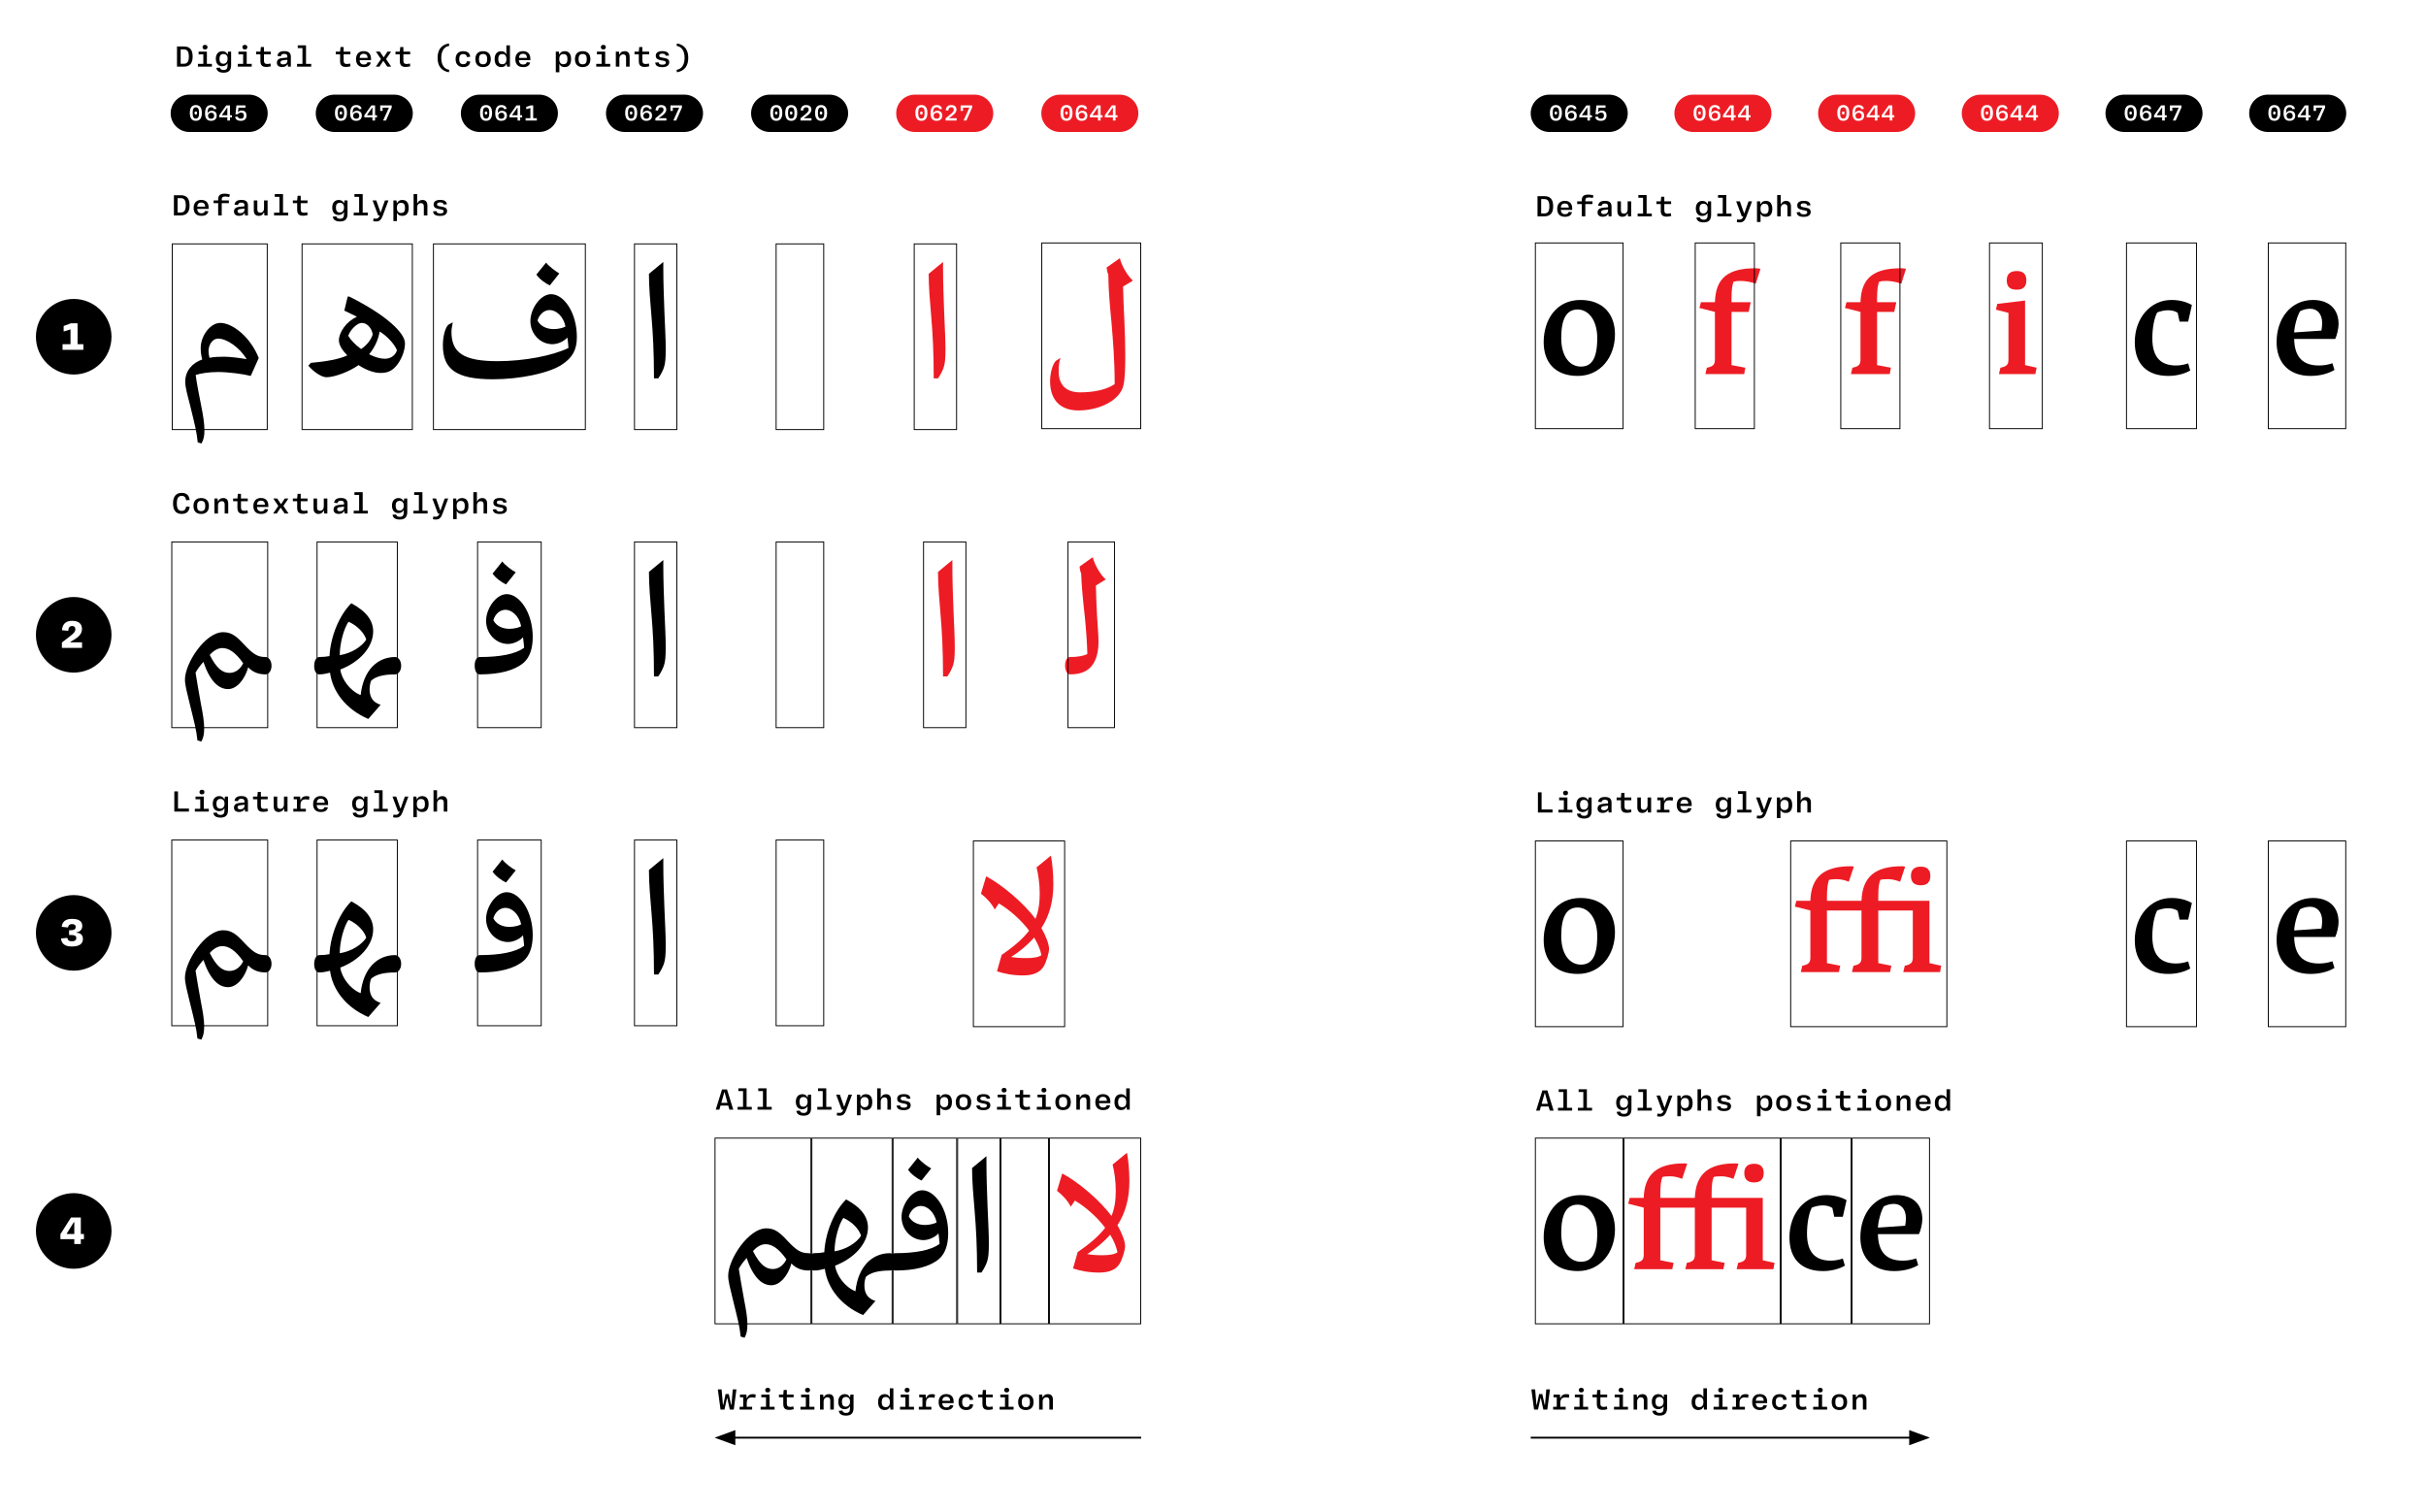 <?xml version="1.0" encoding="UTF-8"?>
<svg xmlns="http://www.w3.org/2000/svg" xmlns:xlink="http://www.w3.org/1999/xlink" width="1300pt" height="810pt" viewBox="0 0 1300 810" version="1.1">
<defs>
<g>
<symbol overflow="visible" id="glyph0-0">
<path style="stroke:none;" d="M 1.219 0 L 6.781 0 L 6.781 -8.109 L 1.219 -8.109 Z M 3.984 -4.531 L 2.141 -7.562 L 5.859 -7.562 Z M 1.828 -1.016 L 1.828 -7.078 L 3.641 -4.031 Z M 6.172 -1.016 L 4.328 -4.062 L 6.172 -7.078 Z M 2.141 -0.547 L 4.016 -3.594 L 5.859 -0.547 Z M 2.141 -0.547 "/>
</symbol>
<symbol overflow="visible" id="glyph0-1">
<path style="stroke:none;" d="M 4 0.172 C 6.047 0.172 7.219 -1.172 7.219 -4.062 C 7.219 -6.938 6.047 -8.281 4 -8.281 C 1.938 -8.281 0.781 -6.938 0.781 -4.062 C 0.781 -1.172 1.938 0.172 4 0.172 Z M 4 -1.047 C 2.75 -1.047 2.281 -1.984 2.281 -4.062 C 2.281 -6.125 2.75 -7.062 4 -7.062 C 5.234 -7.062 5.719 -6.125 5.719 -4.062 C 5.719 -1.984 5.234 -1.047 4 -1.047 Z M 3.984 -3.203 C 4.453 -3.203 4.656 -3.516 4.656 -4.016 C 4.656 -4.531 4.453 -4.844 3.984 -4.844 C 3.5 -4.844 3.297 -4.531 3.297 -4.016 C 3.297 -3.516 3.5 -3.203 3.984 -3.203 Z M 3.984 -3.203 "/>
</symbol>
<symbol overflow="visible" id="glyph0-2">
<path style="stroke:none;" d="M 0.953 0 L 6.859 0 L 6.859 -1.234 L 2.828 -1.234 L 2.828 -1.328 L 4.469 -2.5 C 5.703 -3.406 6.797 -4.422 6.797 -5.859 C 6.797 -7.344 5.875 -8.281 3.984 -8.281 C 1.938 -8.281 1.156 -7.047 1 -5.453 L 2.422 -5.344 C 2.516 -6.375 2.875 -7.109 3.969 -7.109 C 4.922 -7.109 5.344 -6.641 5.344 -5.781 C 5.344 -4.781 4.469 -4.094 3.203 -3.016 L 0.953 -1.188 Z M 0.953 0 "/>
</symbol>
<symbol overflow="visible" id="glyph0-3">
<path style="stroke:none;" d="M 4.109 0.172 C 6.062 0.172 7.172 -0.891 7.172 -2.609 C 7.172 -4.312 6.141 -5.219 4.547 -5.219 C 3.359 -5.219 2.703 -4.656 2.344 -4.047 L 2.25 -4.047 C 2.281 -5.875 2.672 -7.125 4.172 -7.125 C 5.172 -7.125 5.516 -6.625 5.656 -6.062 L 7.062 -6.219 C 6.812 -7.422 5.984 -8.281 4.172 -8.281 C 2.094 -8.281 0.922 -6.969 0.922 -3.766 C 0.922 -1.109 2.062 0.172 4.109 0.172 Z M 4.141 -0.953 C 3.141 -0.953 2.531 -1.547 2.531 -2.562 C 2.531 -3.547 3.281 -4.172 4.203 -4.172 C 5.203 -4.172 5.812 -3.594 5.812 -2.562 C 5.812 -1.5 5.156 -0.953 4.141 -0.953 Z M 4.141 -0.953 "/>
</symbol>
<symbol overflow="visible" id="glyph0-4">
<path style="stroke:none;" d="M 4.859 0 L 6.266 0 L 6.266 -1.688 L 7.312 -1.688 L 7.312 -2.844 L 6.266 -2.844 L 6.266 -8.109 L 4.281 -8.109 L 0.516 -2.781 L 0.516 -1.688 L 4.859 -1.688 Z M 1.969 -2.844 L 1.969 -2.938 L 4.766 -6.922 L 4.859 -6.922 L 4.859 -2.844 Z M 1.969 -2.844 "/>
</symbol>
<symbol overflow="visible" id="glyph0-5">
<path style="stroke:none;" d="M 4.109 0.172 C 6 0.172 7.125 -0.812 7.125 -2.672 C 7.125 -4.438 6.125 -5.344 4.578 -5.344 C 3.641 -5.344 3.031 -4.984 2.609 -4.484 L 2.531 -4.484 L 2.844 -6.875 L 6.578 -6.875 L 6.578 -8.109 L 1.734 -8.109 L 1.203 -3.359 L 2.422 -3.359 C 2.75 -3.797 3.375 -4.25 4.156 -4.25 C 5.156 -4.25 5.734 -3.781 5.734 -2.625 C 5.734 -1.516 5.141 -0.969 4.109 -0.969 C 3.172 -0.969 2.672 -1.344 2.453 -2.094 L 1.062 -1.969 C 1.172 -0.578 2.312 0.172 4.109 0.172 Z M 4.109 0.172 "/>
</symbol>
<symbol overflow="visible" id="glyph0-6">
<path style="stroke:none;" d="M 1.016 -8.109 L 1.016 -5.156 L 2.312 -5.156 L 2.312 -6.891 L 5.656 -6.891 L 5.656 -6.797 L 2.578 0 L 4.109 0 L 7.188 -6.969 L 7.188 -8.109 Z M 1.016 -8.109 "/>
</symbol>
<symbol overflow="visible" id="glyph0-7">
<path style="stroke:none;" d="M 1.172 -1.25 L 1.172 0 L 7.188 0 L 7.188 -1.25 L 5.234 -1.25 L 5.234 -8.109 L 3.891 -8.109 C 3.094 -7.844 2.312 -7.562 1.516 -7.297 L 1.516 -6.047 C 2.266 -6.25 2.984 -6.484 3.734 -6.703 L 3.734 -1.25 Z M 1.172 -1.25 "/>
</symbol>
<symbol overflow="visible" id="glyph1-0">
<path style="stroke:none;" d="M 0 0 L 35.5 0 L 35.5 -49.797 L 0 -49.797 Z M 5.703 -46.203 L 29.906 -46.203 L 17.797 -28.094 Z M 32 -43 L 32 -6.703 L 19.906 -24.906 Z M 3.594 -6.703 L 3.594 -43 L 15.594 -24.906 Z M 29.906 -3.594 L 5.703 -3.594 L 17.797 -21.703 Z M 29.906 -3.594 "/>
</symbol>
<symbol overflow="visible" id="glyph1-1">
<path style="stroke:none;" d="M 14.297 -57.5 L 14.297 -60.406 L 14.203 -60.5 L 6.594 -54.203 C 6.594 -47.094 7.297 -39.203 8 -30.797 C 8.703 -22.5 9.297 -12.5 9.297 1.797 L 11.594 1.797 C 13 -0.203 14.297 -2.703 14.797 -4.594 C 15.297 -6.406 15.594 -8.5 15.594 -13.797 C 15.594 -19.297 15.203 -25.797 14.906 -33.297 C 14.594 -41.297 14.297 -49.703 14.297 -57.5 Z M 14.297 -57.5 "/>
</symbol>
<symbol overflow="visible" id="glyph1-2">
<path style="stroke:none;" d=""/>
</symbol>
<symbol overflow="visible" id="glyph1-3">
<path style="stroke:none;" d="M 8.906 -8.703 L 6.703 -7.297 C 5.203 -6.406 3.297 -1.5 3.297 3.797 C 3.297 13.797 8.703 19.5 18.5 19.5 C 29.594 19.5 40.703 14.203 42.594 6.094 C 43.406 2.594 43.594 -3.094 43.594 -10 C 43.594 -15.797 43.406 -22.406 43.094 -28.797 C 42.797 -35.203 42.5 -41.5 42.406 -46.906 L 47.703 -50.094 C 44.906 -52.406 41.594 -58.094 40.703 -62.094 L 33.594 -57.094 C 33.703 -55.797 34 -54.406 34.5 -53.297 C 34.594 -44 35.406 -36.094 36.203 -27.594 C 37 -18 37.906 -7.797 37.906 5.406 C 33.594 8.297 27 9.797 19.406 9.797 C 11.797 9.797 7.906 5.797 7.906 -1.5 C 7.906 -4.594 8.203 -6.906 8.906 -8.703 Z M 8.906 -8.703 "/>
</symbol>
<symbol overflow="visible" id="glyph1-4">
<path style="stroke:none;" d="M 61.203 -48 L 66.297 -54.406 C 64.297 -55.594 61 -58 59.203 -60.203 L 54 -53.797 C 55.703 -51.297 59 -49 61.203 -48 Z M 9.203 -28.203 L 7.094 -27.094 C 5.5 -26.094 3.906 -21.406 3.906 -16 C 3.906 -3.297 10.703 2.297 30.703 2.297 C 45.203 2.297 60.797 -1 67.594 -5.5 C 73.297 -9.203 75.703 -13.406 75.703 -20.297 C 75.703 -33.5 68.703 -43.297 61.906 -43.297 C 56.094 -43.297 50.797 -35.406 50.797 -28.906 C 50.797 -22 56.094 -16.5 62.594 -16.5 C 65.594 -16.5 68.906 -18.094 70.594 -20.094 C 70.797 -18.594 71.094 -16.797 71.203 -14.5 C 62.703 -10.297 47.297 -7.406 33.297 -7.406 C 15 -7.406 8.5 -11.797 8.5 -23.203 C 8.5 -24.5 8.906 -26.594 9.203 -28.203 Z M 54.594 -29.203 C 55.594 -32.406 58.094 -34.797 61.094 -34.797 C 64.594 -34.797 68.5 -31.5 69.594 -26 C 68.594 -25.297 65.797 -24.594 63.297 -24.594 C 59.297 -24.594 56.094 -26.297 54.594 -29.203 Z M 54.594 -29.203 "/>
</symbol>
<symbol overflow="visible" id="glyph1-5">
<path style="stroke:none;" d="M 23.297 -42 L 21.5 -34.5 L 28.094 -31.297 L 28.094 -31.094 C 22.594 -28.703 18.594 -22.797 18.594 -18.594 C 18.594 -16 20.5 -13.094 23.094 -10.5 C 18.906 -8.5 11.703 -7.203 3.594 -6.5 L 2.203 -5 C 5.203 -1.5 9.406 1.203 11.906 1.203 C 16.406 1.203 24.406 -1.906 29.094 -5.297 C 33.094 -2.703 37.297 -1.094 40.906 -1.094 C 44.703 -1.094 47.406 -2.094 50.297 -6.094 C 53 -10.094 54 -14 54 -17 C 54 -22.297 44.594 -31.797 24.203 -42 Z M 23.594 -21 C 24.703 -24.203 28.297 -27.906 30.906 -27.906 C 33.797 -27.906 36.297 -24.906 36.703 -21.703 C 35.797 -18.797 33.594 -16 30.5 -13.906 C 27.594 -16 25.094 -18.5 23.594 -21 Z M 40.406 -23.297 C 44.703 -20.797 48.797 -15.906 49.703 -13.203 C 48.797 -10.406 46.297 -8.703 43.203 -8.703 C 40.906 -8.703 37.906 -9.5 34.797 -11.094 C 37.703 -14.594 39.797 -19.094 40.406 -23.297 Z M 40.406 -23.297 "/>
</symbol>
<symbol overflow="visible" id="glyph1-6">
<path style="stroke:none;" d="M 11.406 0 C 13.703 -0.797 18.203 -1.594 23.406 -1.594 C 28.906 -1.594 37.203 -0.5 40.906 0.5 L 45.203 -9.094 C 40.906 -20.094 31.297 -27.906 24.594 -27.906 C 19.094 -27.906 14.094 -20.797 14.094 -14.5 C 14.094 -11.906 14.406 -10.406 14.906 -8.297 C 9.594 -6.5 5.797 -2.203 5.797 3.594 C 5.797 6.406 6.906 10.406 8.297 15.797 C 11.094 27.203 11.906 30.297 12.5 36.094 L 14.5 36.703 C 15.797 34.406 16.094 32.594 16.094 29.406 C 16.094 26.203 15.406 21.594 14.406 16.703 C 13.203 10.5 12.094 5.203 11.406 0 Z M 18.797 -9.203 C 18.5 -10.406 18.297 -11.797 18.297 -12.797 C 18.297 -16.297 20.5 -19.5 23.406 -19.5 C 28.094 -19.5 34.797 -14.797 38.594 -8.703 L 38.5 -8.5 C 36.094 -9 29.906 -9.797 26.703 -9.797 C 23.703 -9.797 21.203 -9.703 18.797 -9.203 Z M 18.797 -9.203 "/>
</symbol>
<symbol overflow="visible" id="glyph1-7">
<path style="stroke:none;" d="M 21.594 1 C 33.703 1 41.5 -9.094 41.5 -21.297 C 41.5 -32.094 35.094 -39.703 23 -39.703 C 9.906 -39.703 3.297 -28.906 3.297 -17.094 C 3.297 -6.203 9.5 1 21.594 1 Z M 23.203 -4 C 17.406 -4 12.703 -9.297 12.703 -19.297 C 12.703 -29.906 15.703 -34.594 21.5 -34.594 C 27.203 -34.594 32 -29 32 -19.297 C 32 -7.594 28.594 -4 23.203 -4 Z M 23.203 -4 "/>
</symbol>
<symbol overflow="visible" id="glyph1-8">
<path style="stroke:none;" d="M 45.797 -33 L 64.297 -33 L 64.297 -7.703 C 64.297 -5 63.094 -4 60 -3.406 L 59.203 0 L 78.906 0 L 79.5 -3.406 L 73.203 -4.797 L 73.203 -38.203 L 45.797 -38.203 L 45.797 -40.203 C 45.797 -45 46.094 -47.5 46.906 -49.406 C 47.906 -49.703 49.203 -49.797 51.094 -49.797 C 53.297 -49.797 55.797 -49.094 57.5 -48.406 L 60.203 -56.5 C 59.797 -56.594 59.094 -56.703 58.5 -56.703 C 44.094 -56.703 37.297 -51.094 36.797 -38.203 L 18.297 -38.203 L 18.297 -40.203 C 18.297 -45 18.703 -47.5 19.406 -49.406 C 20.5 -49.703 21.797 -49.797 23.594 -49.797 C 25.906 -49.797 28.406 -49.094 30 -48.406 L 32.703 -56.5 C 32.406 -56.594 31.797 -56.703 31.094 -56.703 C 16.703 -56.703 9.797 -51.094 9.406 -38.203 L 1.906 -38.203 L 1.094 -35.094 L 9.406 -33 L 9.406 -7.703 C 9.406 -5 8.297 -4 5.094 -3.406 L 4.297 0 L 24.703 0 L 25.406 -3.406 L 18.297 -4.797 L 18.297 -33 L 36.797 -33 L 36.797 -7.703 C 36.797 -5 35.703 -4 32.5 -3.406 L 31.703 0 L 52.094 0 L 52.797 -3.406 L 45.797 -4.797 Z M 63.297 -51.594 C 63.297 -48.203 65 -46.5 68.594 -46.5 C 72 -46.5 73.703 -48.203 73.703 -51.594 C 73.703 -54.797 71.906 -56.5 68.594 -56.5 C 65.203 -56.5 63.297 -54.906 63.297 -51.594 Z M 63.297 -51.594 "/>
</symbol>
<symbol overflow="visible" id="glyph1-9">
<path style="stroke:none;" d="M 5.094 -3.406 L 4.297 0 L 25.094 0 L 25.703 -3.406 L 18.297 -4.797 L 18.297 -33.297 L 27.5 -33.297 L 28.594 -38.5 L 18.297 -38.5 L 18.297 -40.5 C 18.297 -45.203 18.703 -47.703 19.406 -49.5 C 20.5 -49.797 21.5 -49.906 23.203 -49.906 C 25.5 -49.906 28.703 -49.406 31.297 -48.406 L 33.797 -56.406 C 33.297 -56.5 32.203 -56.703 31.406 -56.703 C 16.703 -56.703 9.797 -51.797 9.406 -38.5 L 1.906 -38.5 L 1.094 -35.406 L 9.406 -33.297 L 9.406 -7.703 C 9.406 -5 8.297 -4 5.094 -3.406 Z M 5.094 -3.406 "/>
</symbol>
<symbol overflow="visible" id="glyph1-10">
<path style="stroke:none;" d="M 13.5 -55.203 C 9.906 -55.203 8.094 -53.594 8.094 -50.203 C 8.094 -46.906 9.594 -45.203 13.5 -45.203 C 17 -45.203 18.594 -46.906 18.594 -50.203 C 18.594 -53.5 16.906 -55.203 13.5 -55.203 Z M 4.703 -3.406 L 3.906 0 L 23.406 0 L 24.094 -3.406 L 17.906 -4.797 L 17.906 -39.406 L 3 -37.594 L 2.297 -34.5 L 9 -32.797 L 9 -7.703 C 9 -5 7.906 -4 4.703 -3.406 Z M 4.703 -3.406 "/>
</symbol>
<symbol overflow="visible" id="glyph1-11">
<path style="stroke:none;" d="M 33 -1.906 L 31.906 -5.703 C 30 -5.094 27.797 -4.594 25.406 -4.594 C 17.203 -4.594 12.703 -9 12.703 -19.094 C 12.703 -24.906 13.797 -30.203 15.297 -33 C 16.703 -33.594 19.094 -34.203 21.094 -34.203 C 23.5 -34.203 25.203 -33.594 26.297 -32.797 L 27.297 -28.094 L 31.906 -28.094 L 33.906 -37 C 30.906 -38.703 27.297 -39.703 22.906 -39.703 C 11.703 -39.703 3.297 -30 3.297 -17.094 C 3.297 -5.203 10 1 21.297 1 C 25.594 1 29.906 -0.094 33 -1.906 Z M 33 -1.906 "/>
</symbol>
<symbol overflow="visible" id="glyph1-12">
<path style="stroke:none;" d="M 34.297 -2.203 L 33.203 -5.797 C 30.906 -5 28.594 -4.594 26 -4.594 C 17.406 -4.594 12.906 -9 12.703 -18.797 L 34.703 -18.797 C 35.703 -20.906 36.5 -24.5 36.5 -26.797 C 36.5 -35 31.203 -39.703 22.797 -39.703 C 11.094 -39.703 3.297 -30 3.297 -17.094 C 3.297 -5.5 10.5 1 21.406 1 C 26.5 1 30.906 -0.203 34.297 -2.203 Z M 27.297 -23.297 L 12.703 -22.297 C 12.906 -26.203 14.5 -31.5 15.906 -33.703 C 17.703 -34.594 19.5 -35 21.297 -35 C 24.906 -35 27.703 -32.406 27.703 -27.297 C 27.703 -25.797 27.5 -24.203 27.297 -23.297 Z M 27.297 -23.297 "/>
</symbol>
<symbol overflow="visible" id="glyph1-13">
<path style="stroke:none;" d="M 12.094 -62.094 L 5.094 -57.094 C 5.094 -55.906 5.406 -54.594 5.906 -53.297 C 6.094 -47.5 6.797 -39.594 7.797 -30.797 C 8.5 -23.906 9.094 -16.203 9.203 -10.203 C 7.297 -9.203 4 -8.594 0 -8.594 C -1.594 -8.594 -2.703 -6.797 -2.703 -4 C -2.703 -1.203 -1.5 0.703 0 0.703 C 5.703 0.703 9.906 -1 12.406 -5 C 14.594 -8.406 15.203 -13.094 15.203 -16.703 C 15.203 -20.203 14.703 -25.297 14.406 -30.906 C 14.094 -36.406 13.906 -42.094 13.797 -46.906 L 19.094 -50.203 C 16.297 -52.5 13.094 -58.094 12.094 -62.094 Z M 12.094 -62.094 "/>
</symbol>
<symbol overflow="visible" id="glyph1-14">
<path style="stroke:none;" d="M 14.094 -47.5 L 19.297 -54 C 17.203 -55.094 13.906 -57.5 12.094 -59.797 L 6.906 -53.297 C 8.594 -50.797 11.906 -48.5 14.094 -47.5 Z M 23.797 -13.594 C 19.203 -10.094 10.594 -8.594 0 -8.594 C -1.5 -8.594 -2.703 -7 -2.703 -4 C -2.703 -1 -1.5 0.703 0 0.703 C 10.5 0.703 18.5 -1.297 23.5 -5.5 C 26.594 -8.203 28.406 -12.703 28.406 -19.297 C 28.406 -32.5 21.203 -42.297 14.5 -42.297 C 8.703 -42.297 3.406 -34.5 3.406 -28 C 3.406 -21.094 8.703 -15.594 15.203 -15.594 C 18 -15.594 21.5 -17.203 23.203 -19.203 C 23.406 -17.906 23.594 -15.703 23.797 -13.594 Z M 7.297 -28.297 C 8.203 -31.5 10.703 -33.906 13.797 -33.906 C 17.203 -33.906 21.094 -30.594 22.203 -25.094 C 21.203 -24.406 18.297 -23.703 16 -23.703 C 11.906 -23.703 8.797 -25.406 7.297 -28.297 Z M 7.297 -28.297 "/>
</symbol>
<symbol overflow="visible" id="glyph1-15">
<path style="stroke:none;" d="M 17.203 -37.406 C 11 -31.297 6.094 -20 5.5 -9.094 C 4.094 -8.797 2 -8.594 0 -8.594 C -1.5 -8.594 -2.703 -6.703 -2.703 -3.797 C -2.703 -1.094 -1.594 0.703 0 0.703 C 2.297 0.703 4 0.203 5.797 -0.203 C 7.094 9.797 14.203 19.406 26.297 24.594 L 32.906 17 C 28.703 15.703 27.094 12.906 27 8.906 C 27 7 27.297 5.406 27.797 4.094 C 30.094 2 34 0.703 40.703 0.703 C 42.297 0.703 43.906 -1.094 43.906 -3.906 C 43.906 -6.797 42.297 -8.594 40.703 -8.594 C 31.094 -8.594 23.594 -1.406 22.203 11.797 C 16.703 9.703 12 3.406 11.297 -1.906 C 21.703 -5.906 28.906 -13.906 28.906 -22.297 C 28.906 -28 25.406 -33 17.203 -37.406 Z M 25.203 -17.906 C 22.703 -14.094 17.297 -10.594 11 -9.594 C 11 -15.906 13.203 -23.906 15.703 -27.5 C 20.406 -25.5 24.297 -21.297 25.203 -17.906 Z M 25.203 -17.906 "/>
</symbol>
<symbol overflow="visible" id="glyph1-16">
<path style="stroke:none;" d="M 12.594 36.094 L 14.703 36.703 C 15.906 34.406 16.203 32.594 16.203 29.406 C 16.203 26.203 15.5 21.703 14.5 16.703 C 13.406 10.5 12.203 4 11.594 -0.203 C 12.406 -1.906 14.203 -4.203 15.797 -6 C 19.203 4.094 23.797 8.594 29 8.594 C 33.703 8.594 38 3.406 39.797 -3.094 C 42.094 -0.594 45.203 0.703 49.094 0.703 C 50.703 0.703 52.297 -1.094 52.297 -3.906 C 52.297 -6.797 50.703 -8.594 49.094 -8.594 C 45.094 -8.594 42.703 -9.797 37.5 -15.406 C 33.094 -20.203 30.5 -21.906 26.297 -21.906 C 16.797 -21.906 5.906 -5.297 5.906 3.5 C 5.906 6.406 7 10.406 8.406 16.203 C 11.094 27.203 12 30.297 12.594 36.094 Z M 37.094 -5.297 C 35.906 -2.594 33.297 -0.094 29.797 -0.094 C 26.203 -0.094 22.906 -2.297 19.203 -9.703 C 21 -11.797 23.406 -13.406 25.906 -13.406 C 29.203 -13.406 32.797 -11.406 37.094 -5.297 Z M 37.094 -5.297 "/>
</symbol>
<symbol overflow="visible" id="glyph1-17">
<path style="stroke:none;" d="M 14 -9.203 L 11.5 -0.406 C 15.094 0.797 19.797 1.797 25.406 1.797 C 31.203 1.797 34.594 0.094 36.5 -3 C 37.906 -5.297 39.406 -10.297 39.406 -12.406 C 39.406 -14.797 37.797 -19.203 35.297 -23.594 C 39.5 -30 41.703 -37.703 41.703 -47.203 C 41.703 -53.094 41.094 -58.797 40.406 -62.406 L 32.703 -56.094 C 33.594 -52.703 34.406 -47.094 34.406 -42.094 C 34.406 -36.703 33.703 -32.406 32.094 -28.5 C 26.094 -36.797 14 -47 5.703 -51.297 L 2.906 -42 C 5.5 -40.094 8.703 -36.703 10.297 -33.5 L 12.5 -36.797 C 18.5 -33.203 24.703 -27.594 28.703 -22.203 C 25.594 -18.094 20.906 -13.906 14 -9.203 Z M 35.297 -9.094 C 34.094 -8 30.906 -7.5 27.594 -7.5 C 24.203 -7.5 22 -7.594 19.094 -8.094 C 23.594 -10.906 28.094 -14.703 31.406 -18.5 C 33.297 -15.406 34.797 -11.906 35.297 -9.094 Z M 35.297 -9.094 "/>
</symbol>
<symbol overflow="visible" id="glyph2-0">
<path style="stroke:none;" d="M 1.625 0 L 9.047 0 L 9.047 -10.812 L 1.625 -10.812 Z M 5.297 -6.031 L 2.859 -10.094 L 7.812 -10.094 Z M 2.438 -1.359 L 2.438 -9.438 L 4.859 -5.375 Z M 8.234 -1.359 L 5.781 -5.422 L 8.234 -9.438 Z M 2.859 -0.734 L 5.344 -4.781 L 7.812 -0.734 Z M 2.859 -0.734 "/>
</symbol>
<symbol overflow="visible" id="glyph2-1">
<path style="stroke:none;" d="M 5.125 -10.812 L 1.391 -10.812 L 1.391 0 L 4.969 0 C 8.188 0 9.781 -1.688 9.781 -5.391 C 9.781 -9.156 8.172 -10.812 5.125 -10.812 Z M 4.969 -1.562 L 3.359 -1.562 L 3.359 -9.25 L 4.969 -9.25 C 6.812 -9.25 7.75 -8.297 7.75 -5.391 C 7.75 -2.516 6.812 -1.562 4.969 -1.562 Z M 4.969 -1.562 "/>
</symbol>
<symbol overflow="visible" id="glyph2-2">
<path style="stroke:none;" d="M 9.312 -3.484 L 9.312 -4.281 C 9.312 -6.844 7.875 -8.312 5.344 -8.312 C 2.797 -8.312 1.281 -6.703 1.281 -4 C 1.281 -1.25 2.766 0.234 5.406 0.234 C 7.766 0.234 8.828 -0.672 9.203 -2.219 L 7.422 -2.391 C 7.156 -1.547 6.578 -1.156 5.453 -1.156 C 4.125 -1.156 3.297 -1.891 3.203 -3.484 Z M 5.359 -6.906 C 6.719 -6.906 7.422 -6.188 7.5 -4.703 L 3.203 -4.703 C 3.344 -6.219 4.062 -6.906 5.359 -6.906 Z M 5.359 -6.906 "/>
</symbol>
<symbol overflow="visible" id="glyph2-3">
<path style="stroke:none;" d="M 7.531 -10.125 C 8.234 -10.125 9.031 -10 9.656 -9.812 L 10.047 -11.203 C 9.281 -11.484 8.188 -11.656 7.359 -11.656 C 4.812 -11.656 3.766 -10.75 3.766 -8.641 L 3.766 -8.047 L 1.312 -8.047 L 1.312 -6.578 L 3.766 -6.578 L 3.766 0 L 5.672 0 L 5.672 -6.578 L 9.5 -6.578 L 9.5 -8.047 L 5.672 -8.047 L 5.672 -8.438 C 5.672 -9.609 6.125 -10.125 7.531 -10.125 Z M 7.531 -10.125 "/>
</symbol>
<symbol overflow="visible" id="glyph2-4">
<path style="stroke:none;" d="M 4.344 0.219 C 5.812 0.219 6.703 -0.375 7.203 -1.25 L 7.344 -1.25 L 7.516 0 L 9.047 0 L 9.047 -5.297 C 9.047 -7.375 7.938 -8.312 5.516 -8.312 C 3.047 -8.312 2.109 -7.297 1.844 -5.75 L 3.688 -5.562 C 3.859 -6.391 4.312 -6.859 5.469 -6.859 C 6.672 -6.859 7.188 -6.406 7.188 -5.406 L 7.188 -4.891 L 4.344 -4.594 C 2.359 -4.359 1.562 -3.5 1.562 -2.109 C 1.562 -0.594 2.594 0.219 4.344 0.219 Z M 4.938 -1.203 C 3.969 -1.203 3.484 -1.578 3.484 -2.266 C 3.484 -2.906 3.875 -3.297 4.922 -3.406 L 7.188 -3.688 L 7.188 -3.094 C 7.188 -1.969 6.328 -1.203 4.938 -1.203 Z M 4.938 -1.203 "/>
</symbol>
<symbol overflow="visible" id="glyph2-5">
<path style="stroke:none;" d="M 4.203 0.234 C 5.609 0.234 6.438 -0.469 6.891 -1.547 L 7.031 -1.547 L 7.234 0 L 8.906 0 L 8.906 -8.047 L 7 -8.047 L 7 -3.75 C 7 -2.359 6.234 -1.453 4.953 -1.453 C 3.859 -1.453 3.406 -2.031 3.406 -3.219 L 3.406 -8.047 L 1.516 -8.047 L 1.516 -2.766 C 1.516 -0.891 2.359 0.234 4.203 0.234 Z M 4.203 0.234 "/>
</symbol>
<symbol overflow="visible" id="glyph2-6">
<path style="stroke:none;" d="M 1.688 0 L 9.281 0 L 9.281 -1.484 L 6.5 -1.484 L 6.5 -11.422 L 2.078 -11.422 L 2.078 -9.953 L 4.594 -9.953 L 4.594 -1.484 L 1.688 -1.484 Z M 1.688 0 "/>
</symbol>
<symbol overflow="visible" id="glyph2-7">
<path style="stroke:none;" d="M 5.312 -6.578 L 8.953 -6.578 L 8.953 -8.047 L 5.312 -8.047 L 5.312 -10.516 L 3.641 -10.516 L 3.406 -8.047 L 1.094 -8.047 L 1.094 -6.578 L 3.406 -6.578 L 3.406 -3.109 C 3.406 -0.906 4.203 0.156 6.547 0.156 C 7.469 0.156 8.328 0.016 9.016 -0.219 L 8.797 -1.703 C 8.328 -1.531 7.688 -1.438 7.047 -1.438 C 5.766 -1.438 5.312 -2 5.312 -3.312 Z M 5.312 -6.578 "/>
</symbol>
<symbol overflow="visible" id="glyph2-8">
<path style="stroke:none;" d=""/>
</symbol>
<symbol overflow="visible" id="glyph2-9">
<path style="stroke:none;" d="M 5.062 3.234 C 7.859 3.234 9.047 1.828 9.047 -0.859 L 9.047 -8.047 L 7.406 -8.047 L 7.188 -6.594 L 7.062 -6.594 C 6.672 -7.531 5.844 -8.281 4.359 -8.281 C 2.156 -8.281 0.859 -6.672 0.859 -4.25 C 0.859 -1.75 2.062 -0.219 4.297 -0.219 C 5.766 -0.219 6.641 -0.969 7.078 -1.781 L 7.141 -1.781 L 7.141 -0.609 C 7.141 1.062 6.547 1.781 5.062 1.781 C 3.75 1.781 3.234 1.281 3.062 0.516 L 1.141 0.672 C 1.359 2.297 2.594 3.234 5.062 3.234 Z M 4.938 -1.562 C 3.531 -1.562 2.812 -2.406 2.812 -4.234 C 2.812 -5.859 3.531 -6.781 4.938 -6.781 C 6.469 -6.781 7.188 -5.688 7.188 -4.234 C 7.188 -2.766 6.406 -1.562 4.938 -1.562 Z M 4.938 -1.562 "/>
</symbol>
<symbol overflow="visible" id="glyph2-10">
<path style="stroke:none;" d="M 7.766 -8.047 L 5.5 -1.656 L 5.359 -1.656 L 3.109 -8.047 L 1.125 -8.047 L 4.125 0 L 4.953 0 C 4.516 1.312 3.906 1.75 2.828 1.75 C 2.453 1.75 2 1.703 1.641 1.625 L 1.453 3.047 C 1.844 3.156 2.5 3.234 3.031 3.234 C 5.016 3.234 5.844 2.125 6.641 0 L 9.641 -8.047 Z M 7.766 -8.047 "/>
</symbol>
<symbol overflow="visible" id="glyph2-11">
<path style="stroke:none;" d="M 1.609 3.016 L 3.516 3.016 L 3.516 -1.312 L 3.609 -1.312 C 4.047 -0.406 4.797 0.234 6.359 0.234 C 8.734 0.234 9.812 -1.359 9.812 -4.031 C 9.812 -6.688 8.734 -8.281 6.375 -8.281 C 4.844 -8.281 4.047 -7.594 3.609 -6.594 L 3.469 -6.594 L 3.25 -8.047 L 1.609 -8.047 Z M 5.656 -1.312 C 4.125 -1.312 3.469 -2.438 3.469 -4.031 C 3.469 -5.609 4.125 -6.75 5.656 -6.75 C 7.266 -6.75 7.859 -5.859 7.859 -4.031 C 7.859 -2.188 7.266 -1.312 5.656 -1.312 Z M 5.656 -1.312 "/>
</symbol>
<symbol overflow="visible" id="glyph2-12">
<path style="stroke:none;" d="M 1.766 0 L 3.672 0 L 3.672 -4.281 C 3.672 -5.703 4.5 -6.594 5.734 -6.594 C 6.812 -6.594 7.25 -5.969 7.25 -4.844 L 7.25 0 L 9.156 0 L 9.156 -5.297 C 9.156 -7.172 8.297 -8.281 6.516 -8.281 C 5.062 -8.281 4.266 -7.547 3.812 -6.516 L 3.672 -6.516 L 3.672 -11.422 L 1.766 -11.422 Z M 1.766 0 "/>
</symbol>
<symbol overflow="visible" id="glyph2-13">
<path style="stroke:none;" d="M 5.375 0.266 C 7.734 0.266 9.047 -0.734 9.047 -2.328 C 9.047 -3.75 8.156 -4.312 6.594 -4.609 L 4.938 -4.922 C 3.953 -5.109 3.672 -5.375 3.672 -5.953 C 3.672 -6.641 4.203 -6.969 5.312 -6.969 C 6.531 -6.969 7.031 -6.578 7.125 -5.844 L 8.938 -5.938 C 8.734 -7.578 7.625 -8.312 5.297 -8.312 C 3.031 -8.312 1.828 -7.438 1.828 -5.844 C 1.828 -4.516 2.609 -3.828 4.359 -3.469 L 5.922 -3.172 C 6.766 -3 7.203 -2.812 7.203 -2.156 C 7.203 -1.438 6.578 -1.062 5.391 -1.062 C 3.984 -1.062 3.453 -1.469 3.344 -2.297 L 1.531 -2.188 C 1.641 -0.562 2.812 0.266 5.375 0.266 Z M 5.375 0.266 "/>
</symbol>
<symbol overflow="visible" id="glyph2-14">
<path style="stroke:none;" d="M 5.484 0.234 C 8.266 0.234 9.516 -1.125 9.844 -3.578 L 7.969 -3.75 C 7.703 -2.156 7.047 -1.391 5.531 -1.391 C 3.719 -1.391 2.953 -2.734 2.953 -5.391 C 2.953 -8.031 3.703 -9.438 5.5 -9.438 C 7.047 -9.438 7.656 -8.719 7.953 -7.078 L 9.828 -7.25 C 9.516 -9.656 8.297 -11.047 5.531 -11.047 C 2.406 -11.047 0.922 -8.953 0.922 -5.391 C 0.922 -1.859 2.406 0.234 5.484 0.234 Z M 5.484 0.234 "/>
</symbol>
<symbol overflow="visible" id="glyph2-15">
<path style="stroke:none;" d="M 5.328 0.234 C 8.031 0.234 9.469 -1.312 9.469 -4.031 C 9.469 -6.75 8.031 -8.281 5.328 -8.281 C 2.641 -8.281 1.203 -6.75 1.203 -4.031 C 1.203 -1.312 2.641 0.234 5.328 0.234 Z M 5.328 -1.266 C 3.766 -1.266 3.141 -2.141 3.141 -4.031 C 3.141 -5.922 3.766 -6.781 5.328 -6.781 C 6.891 -6.781 7.531 -5.922 7.531 -4.031 C 7.531 -2.141 6.891 -1.266 5.328 -1.266 Z M 5.328 -1.266 "/>
</symbol>
<symbol overflow="visible" id="glyph2-16">
<path style="stroke:none;" d="M 1.766 0 L 3.672 0 L 3.672 -4.266 C 3.672 -5.688 4.5 -6.594 5.75 -6.594 C 6.781 -6.594 7.25 -6.016 7.25 -4.797 L 7.25 0 L 9.156 0 L 9.156 -5.281 C 9.156 -7.234 8.297 -8.281 6.5 -8.281 C 5.031 -8.281 4.156 -7.578 3.766 -6.516 L 3.641 -6.516 L 3.422 -8.047 L 1.766 -8.047 Z M 1.766 0 "/>
</symbol>
<symbol overflow="visible" id="glyph2-17">
<path style="stroke:none;" d="M 1.219 0 L 3.141 0 L 5.172 -3.062 L 5.297 -3.062 L 7.359 0 L 9.453 0 L 6.703 -4.062 L 9.391 -8.047 L 7.453 -8.047 L 5.5 -5.062 L 5.359 -5.062 L 3.375 -8.047 L 1.266 -8.047 L 3.984 -4.047 Z M 1.219 0 "/>
</symbol>
<symbol overflow="visible" id="glyph2-18">
<path style="stroke:none;" d="M 3.578 -1.609 L 3.578 -10.812 L 1.609 -10.812 L 1.609 0 L 9.438 0 L 9.438 -1.609 Z M 3.578 -1.609 "/>
</symbol>
<symbol overflow="visible" id="glyph2-19">
<path style="stroke:none;" d="M 5.766 -9.219 C 6.547 -9.219 7.078 -9.641 7.078 -10.453 C 7.078 -11.25 6.547 -11.672 5.766 -11.672 C 4.922 -11.672 4.422 -11.25 4.422 -10.453 C 4.422 -9.641 4.922 -9.219 5.766 -9.219 Z M 1.938 0 L 9.422 0 L 9.422 -1.484 L 6.734 -1.484 L 6.734 -8.047 L 2.312 -8.047 L 2.312 -6.578 L 4.828 -6.578 L 4.828 -1.484 L 1.938 -1.484 Z M 1.938 0 "/>
</symbol>
<symbol overflow="visible" id="glyph2-20">
<path style="stroke:none;" d="M 1.344 0 L 8.062 0 L 8.062 -1.484 L 5.188 -1.484 L 5.188 -3.5 C 5.188 -5.562 6.047 -6.547 8.016 -6.547 C 8.641 -6.547 9.219 -6.453 9.766 -6.312 L 9.984 -8.031 C 9.484 -8.188 8.922 -8.281 8.312 -8.281 C 6.734 -8.281 5.766 -7.516 5.281 -6.141 L 5.156 -6.141 L 4.969 -8.047 L 1.547 -8.047 L 1.547 -6.578 L 3.281 -6.578 L 3.281 -1.484 L 1.344 -1.484 Z M 1.344 0 "/>
</symbol>
<symbol overflow="visible" id="glyph2-21">
<path style="stroke:none;" d="M 7.969 0 L 10.031 0 L 6.672 -10.812 L 4 -10.812 L 0.641 0 L 2.578 0 L 3.203 -2.203 L 7.328 -2.203 Z M 3.609 -3.641 L 5.219 -9.312 L 5.391 -9.312 L 6.922 -3.641 Z M 3.609 -3.641 "/>
</symbol>
<symbol overflow="visible" id="glyph2-22">
<path style="stroke:none;" d="M 4.406 0.234 C 5.922 0.234 6.734 -0.422 7.156 -1.469 L 7.281 -1.469 L 7.516 0 L 9.047 0 L 9.047 -11.422 L 7.141 -11.422 L 7.141 -6.734 L 7.016 -6.734 C 6.594 -7.719 5.703 -8.281 4.422 -8.281 C 2.109 -8.281 0.859 -6.688 0.859 -4.031 C 0.859 -1.375 2.094 0.234 4.406 0.234 Z M 4.953 -1.312 C 3.5 -1.312 2.797 -2.188 2.797 -4.016 C 2.797 -5.859 3.5 -6.75 4.938 -6.75 C 6.562 -6.75 7.188 -5.609 7.188 -4.016 C 7.188 -2.422 6.562 -1.312 4.953 -1.312 Z M 4.953 -1.312 "/>
</symbol>
<symbol overflow="visible" id="glyph2-23">
<path style="stroke:none;" d="M 2.297 -4.719 C 2.297 -0.828 3.922 2.234 8.359 3.016 L 8.562 1.719 C 5.5 1.188 4.266 -1.391 4.266 -4.719 C 4.266 -8.047 5.5 -10.625 8.562 -11.156 L 8.359 -12.453 C 3.922 -11.672 2.297 -8.609 2.297 -4.719 Z M 2.297 -4.719 "/>
</symbol>
<symbol overflow="visible" id="glyph2-24">
<path style="stroke:none;" d="M 5.344 0.234 C 7.781 0.234 8.922 -0.859 9.125 -2.734 L 7.344 -2.922 C 7.188 -1.875 6.641 -1.312 5.391 -1.312 C 3.891 -1.312 3.203 -2.25 3.203 -4 C 3.203 -5.828 3.891 -6.75 5.406 -6.75 C 6.641 -6.75 7.188 -6.203 7.344 -5.125 L 9.125 -5.312 C 8.906 -7.125 7.812 -8.281 5.344 -8.281 C 2.766 -8.281 1.281 -6.734 1.281 -4 C 1.281 -1.344 2.781 0.234 5.344 0.234 Z M 5.344 0.234 "/>
</symbol>
<symbol overflow="visible" id="glyph2-25">
<path style="stroke:none;" d="M 2.5 -12.453 L 2.297 -11.156 C 5.359 -10.625 6.594 -8.047 6.594 -4.719 C 6.594 -1.391 5.359 1.188 2.297 1.719 L 2.5 3.016 C 6.938 2.234 8.562 -0.828 8.562 -4.719 C 8.562 -8.609 6.938 -11.672 2.5 -12.453 Z M 2.5 -12.453 "/>
</symbol>
<symbol overflow="visible" id="glyph2-26">
<path style="stroke:none;" d="M 1.797 0 L 3.906 0 L 5.266 -6.141 L 5.422 -6.141 L 6.781 0 L 8.891 0 L 10.312 -10.812 L 8.359 -10.812 L 7.656 -2.531 L 7.484 -2.531 L 6.219 -8.312 L 4.516 -8.312 L 3.266 -2.531 L 3.094 -2.531 L 2.375 -10.812 L 0.359 -10.812 Z M 1.797 0 "/>
</symbol>
<symbol overflow="visible" id="glyph3-0">
<path style="stroke:none;" d="M 2.125 0 L 11.875 0 L 11.875 -14.203 L 2.125 -14.203 Z M 6.953 -7.922 L 3.75 -13.234 L 10.25 -13.234 Z M 3.188 -1.781 L 3.188 -12.375 L 6.375 -7.062 Z M 10.812 -1.781 L 7.578 -7.125 L 10.812 -12.375 Z M 3.75 -0.953 L 7.016 -6.281 L 10.25 -0.953 Z M 3.75 -0.953 "/>
</symbol>
<symbol overflow="visible" id="glyph3-1">
<path style="stroke:none;" d="M 1.766 -3.016 L 1.766 0 L 12.922 0 L 12.922 -3.016 L 9.812 -3.016 L 9.812 -14.203 L 6.266 -14.203 C 4.906 -13.719 3.703 -13.234 2.359 -12.766 L 2.359 -9.797 C 3.641 -10.172 4.766 -10.547 6.031 -10.938 L 6.031 -3.016 Z M 1.766 -3.016 "/>
</symbol>
<symbol overflow="visible" id="glyph3-2">
<path style="stroke:none;" d="M 1.422 0 L 12.219 0 L 12.219 -2.984 L 6.016 -2.984 L 6.016 -3.234 L 8.438 -4.703 C 10.484 -5.906 12.188 -7.703 12.188 -10.125 C 12.188 -12.875 10.391 -14.5 6.906 -14.5 C 3.062 -14.5 1.672 -12.266 1.438 -9.453 L 4.812 -9.125 C 4.953 -10.672 5.406 -11.703 6.891 -11.703 C 8.078 -11.703 8.625 -11.094 8.625 -9.984 C 8.625 -8.625 7.547 -7.625 5.766 -6.234 L 1.422 -2.891 Z M 1.422 0 "/>
</symbol>
<symbol overflow="visible" id="glyph3-3">
<path style="stroke:none;" d="M 6.719 0.297 C 10.656 0.297 12.688 -1.062 12.688 -3.766 C 12.688 -6.141 11.016 -7.016 9.266 -7.047 L 9.266 -7.328 C 10.875 -7.484 12.344 -8.625 12.344 -10.703 C 12.344 -13.266 10.453 -14.5 6.844 -14.5 C 3.078 -14.5 1.625 -12.812 1.312 -10.234 L 4.688 -9.906 C 4.906 -11.141 5.531 -11.703 6.812 -11.703 C 8.062 -11.703 8.797 -11.281 8.797 -10.125 C 8.797 -8.875 7.828 -8.422 6.266 -8.422 L 5.266 -8.422 L 5.266 -5.844 L 6.297 -5.844 C 8.062 -5.844 9.125 -5.578 9.125 -4.266 C 9.125 -2.984 8.234 -2.5 6.719 -2.5 C 5.234 -2.5 4.547 -3.078 4.312 -4.328 L 0.953 -4 C 1.188 -1.266 2.969 0.297 6.719 0.297 Z M 6.719 0.297 "/>
</symbol>
<symbol overflow="visible" id="glyph3-4">
<path style="stroke:none;" d="M 8.062 0 L 11.562 0 L 11.562 -2.594 L 13.234 -2.594 L 13.234 -5.375 L 11.562 -5.375 L 11.562 -14.203 L 6.297 -14.203 L 0.625 -5.281 L 0.625 -2.594 L 8.062 -2.594 Z M 4.047 -5.375 L 4.047 -5.656 L 7.797 -11.688 L 8.062 -11.688 L 8.062 -5.375 Z M 4.047 -5.375 "/>
</symbol>
</g>
</defs>
<g id="surface1">
<rect x="0" y="0" width="1300" height="810" style="fill:rgb(100%,100%,100%);fill-opacity:1;stroke:none;"/>
<path style=" stroke:none;fill-rule:nonzero;fill:rgb(0%,0%,0%);fill-opacity:1;" d="M 412.484 50.715 C 406.961 50.715 402.484 55.191 402.484 60.715 C 402.484 66.238 406.961 70.715 412.484 70.715 L 444.484 70.715 C 450.008 70.715 454.484 66.238 454.484 60.715 C 454.484 55.191 450.008 50.715 444.484 50.715 Z M 412.484 50.715 "/>
<g style="fill:rgb(100%,100%,100%);fill-opacity:1;">
  <use xlink:href="#glyph0-1" x="411.983" y="64.571"/>
  <use xlink:href="#glyph0-1" x="419.987" y="64.571"/>
  <use xlink:href="#glyph0-2" x="427.991" y="64.571"/>
  <use xlink:href="#glyph0-1" x="435.995" y="64.571"/>
</g>
<path style=" stroke:none;fill-rule:nonzero;fill:rgb(0%,0%,0%);fill-opacity:1;" d="M 101.449 50.715 C 95.926 50.715 91.449 55.191 91.449 60.715 C 91.449 66.238 95.926 70.715 101.449 70.715 L 133.449 70.715 C 138.973 70.715 143.449 66.238 143.449 60.715 C 143.449 55.191 138.973 50.715 133.449 50.715 Z M 101.449 50.715 "/>
<g style="fill:rgb(100%,100%,100%);fill-opacity:1;">
  <use xlink:href="#glyph0-1" x="100.95" y="64.571"/>
  <use xlink:href="#glyph0-3" x="108.954" y="64.571"/>
  <use xlink:href="#glyph0-4" x="116.958" y="64.571"/>
  <use xlink:href="#glyph0-5" x="124.962" y="64.571"/>
</g>
<path style=" stroke:none;fill-rule:nonzero;fill:rgb(0%,0%,0%);fill-opacity:1;" d="M 830.25 50.715 C 824.727 50.715 820.25 55.191 820.25 60.715 C 820.25 66.238 824.727 70.715 830.25 70.715 L 862.25 70.715 C 867.773 70.715 872.25 66.238 872.25 60.715 C 872.25 55.191 867.773 50.715 862.25 50.715 Z M 830.25 50.715 "/>
<g style="fill:rgb(100%,100%,100%);fill-opacity:1;">
  <use xlink:href="#glyph0-1" x="829.75" y="64.571"/>
  <use xlink:href="#glyph0-3" x="837.754" y="64.571"/>
  <use xlink:href="#glyph0-4" x="845.758" y="64.571"/>
  <use xlink:href="#glyph0-5" x="853.762" y="64.571"/>
</g>
<path style=" stroke:none;fill-rule:nonzero;fill:rgb(0%,0%,0%);fill-opacity:1;" d="M 334.727 50.715 C 329.203 50.715 324.727 55.191 324.727 60.715 C 324.727 66.238 329.203 70.715 334.727 70.715 L 366.727 70.715 C 372.246 70.715 376.727 66.238 376.727 60.715 C 376.727 55.191 372.246 50.715 366.727 50.715 Z M 334.727 50.715 "/>
<g style="fill:rgb(100%,100%,100%);fill-opacity:1;">
  <use xlink:href="#glyph0-1" x="334.225" y="64.571"/>
  <use xlink:href="#glyph0-3" x="342.229" y="64.571"/>
  <use xlink:href="#glyph0-2" x="350.233" y="64.571"/>
  <use xlink:href="#glyph0-6" x="358.237" y="64.571"/>
</g>
<path style=" stroke:none;fill-rule:nonzero;fill:rgb(0%,0%,0%);fill-opacity:1;" d="M 256.965 50.715 C 251.445 50.715 246.965 55.191 246.965 60.715 C 246.965 66.238 251.445 70.715 256.965 70.715 L 288.965 70.715 C 294.488 70.715 298.965 66.238 298.965 60.715 C 298.965 55.191 294.488 50.715 288.965 50.715 Z M 256.965 50.715 "/>
<g style="fill:rgb(100%,100%,100%);fill-opacity:1;">
  <use xlink:href="#glyph0-1" x="256.467" y="64.571"/>
  <use xlink:href="#glyph0-3" x="264.471" y="64.571"/>
  <use xlink:href="#glyph0-4" x="272.475" y="64.571"/>
  <use xlink:href="#glyph0-7" x="280.479" y="64.571"/>
</g>
<path style=" stroke:none;fill-rule:nonzero;fill:rgb(0%,0%,0%);fill-opacity:1;" d="M 179.207 50.715 C 173.684 50.715 169.207 55.191 169.207 60.715 C 169.207 66.238 173.684 70.715 179.207 70.715 L 211.207 70.715 C 216.73 70.715 221.207 66.238 221.207 60.715 C 221.207 55.191 216.73 50.715 211.207 50.715 Z M 179.207 50.715 "/>
<g style="fill:rgb(100%,100%,100%);fill-opacity:1;">
  <use xlink:href="#glyph0-1" x="178.708" y="64.571"/>
  <use xlink:href="#glyph0-3" x="186.712" y="64.571"/>
  <use xlink:href="#glyph0-4" x="194.716" y="64.571"/>
  <use xlink:href="#glyph0-6" x="202.72" y="64.571"/>
</g>
<path style=" stroke:none;fill-rule:nonzero;fill:rgb(0%,0%,0%);fill-opacity:1;" d="M 1138.25 50.715 C 1132.727 50.715 1128.25 55.191 1128.25 60.715 C 1128.25 66.238 1132.727 70.715 1138.25 70.715 L 1170.25 70.715 C 1175.773 70.715 1180.25 66.238 1180.25 60.715 C 1180.25 55.191 1175.773 50.715 1170.25 50.715 Z M 1138.25 50.715 "/>
<g style="fill:rgb(100%,100%,100%);fill-opacity:1;">
  <use xlink:href="#glyph0-1" x="1137.75" y="64.571"/>
  <use xlink:href="#glyph0-3" x="1145.754" y="64.571"/>
  <use xlink:href="#glyph0-4" x="1153.758" y="64.571"/>
  <use xlink:href="#glyph0-6" x="1161.762" y="64.571"/>
</g>
<path style=" stroke:none;fill-rule:nonzero;fill:rgb(0%,0%,0%);fill-opacity:1;" d="M 1215.25 50.715 C 1209.727 50.715 1205.25 55.191 1205.25 60.715 C 1205.25 66.238 1209.727 70.715 1215.25 70.715 L 1247.25 70.715 C 1252.773 70.715 1257.25 66.238 1257.25 60.715 C 1257.25 55.191 1252.773 50.715 1247.25 50.715 Z M 1215.25 50.715 "/>
<g style="fill:rgb(100%,100%,100%);fill-opacity:1;">
  <use xlink:href="#glyph0-1" x="1214.75" y="64.571"/>
  <use xlink:href="#glyph0-3" x="1222.754" y="64.571"/>
  <use xlink:href="#glyph0-4" x="1230.758" y="64.571"/>
  <use xlink:href="#glyph0-6" x="1238.762" y="64.571"/>
</g>
<path style=" stroke:none;fill-rule:nonzero;fill:rgb(92.899%,10.999%,14.099%);fill-opacity:1;" d="M 568 50.715 C 562.477 50.715 558 55.191 558 60.715 C 558 66.238 562.477 70.715 568 70.715 L 600 70.715 C 605.523 70.715 610 66.238 610 60.715 C 610 55.191 605.523 50.715 600 50.715 Z M 568 50.715 "/>
<g style="fill:rgb(100%,100%,100%);fill-opacity:1;">
  <use xlink:href="#glyph0-1" x="567.5" y="64.571"/>
  <use xlink:href="#glyph0-3" x="575.504" y="64.571"/>
  <use xlink:href="#glyph0-4" x="583.508" y="64.571"/>
  <use xlink:href="#glyph0-4" x="591.512" y="64.571"/>
</g>
<path style=" stroke:none;fill-rule:nonzero;fill:rgb(92.899%,10.999%,14.099%);fill-opacity:1;" d="M 907.25 50.715 C 901.727 50.715 897.25 55.191 897.25 60.715 C 897.25 66.238 901.727 70.715 907.25 70.715 L 939.25 70.715 C 944.773 70.715 949.25 66.238 949.25 60.715 C 949.25 55.191 944.773 50.715 939.25 50.715 Z M 907.25 50.715 "/>
<g style="fill:rgb(100%,100%,100%);fill-opacity:1;">
  <use xlink:href="#glyph0-1" x="906.75" y="64.571"/>
  <use xlink:href="#glyph0-3" x="914.754" y="64.571"/>
  <use xlink:href="#glyph0-4" x="922.758" y="64.571"/>
  <use xlink:href="#glyph0-4" x="930.762" y="64.571"/>
</g>
<path style=" stroke:none;fill-rule:nonzero;fill:rgb(92.899%,10.999%,14.099%);fill-opacity:1;" d="M 984.25 50.715 C 978.727 50.715 974.25 55.191 974.25 60.715 C 974.25 66.238 978.727 70.715 984.25 70.715 L 1016.25 70.715 C 1021.773 70.715 1026.25 66.238 1026.25 60.715 C 1026.25 55.191 1021.773 50.715 1016.25 50.715 Z M 984.25 50.715 "/>
<g style="fill:rgb(100%,100%,100%);fill-opacity:1;">
  <use xlink:href="#glyph0-1" x="983.75" y="64.571"/>
  <use xlink:href="#glyph0-3" x="991.754" y="64.571"/>
  <use xlink:href="#glyph0-4" x="999.758" y="64.571"/>
  <use xlink:href="#glyph0-4" x="1007.762" y="64.571"/>
</g>
<path style=" stroke:none;fill-rule:nonzero;fill:rgb(92.899%,10.999%,14.099%);fill-opacity:1;" d="M 1061.25 50.715 C 1055.727 50.715 1051.25 55.191 1051.25 60.715 C 1051.25 66.238 1055.727 70.715 1061.25 70.715 L 1093.25 70.715 C 1098.773 70.715 1103.25 66.238 1103.25 60.715 C 1103.25 55.191 1098.773 50.715 1093.25 50.715 Z M 1061.25 50.715 "/>
<g style="fill:rgb(100%,100%,100%);fill-opacity:1;">
  <use xlink:href="#glyph0-1" x="1060.75" y="64.571"/>
  <use xlink:href="#glyph0-3" x="1068.754" y="64.571"/>
  <use xlink:href="#glyph0-4" x="1076.758" y="64.571"/>
  <use xlink:href="#glyph0-4" x="1084.762" y="64.571"/>
</g>
<path style=" stroke:none;fill-rule:nonzero;fill:rgb(92.899%,10.999%,14.099%);fill-opacity:1;" d="M 490.242 50.715 C 484.719 50.715 480.242 55.191 480.242 60.715 C 480.242 66.238 484.719 70.715 490.242 70.715 L 522.242 70.715 C 527.766 70.715 532.242 66.238 532.242 60.715 C 532.242 55.191 527.766 50.715 522.242 50.715 Z M 490.242 50.715 "/>
<g style="fill:rgb(100%,100%,100%);fill-opacity:1;">
  <use xlink:href="#glyph0-1" x="489.741" y="64.571"/>
  <use xlink:href="#glyph0-3" x="497.745" y="64.571"/>
  <use xlink:href="#glyph0-2" x="505.75" y="64.571"/>
  <use xlink:href="#glyph0-6" x="513.754" y="64.571"/>
</g>
<g style="fill:rgb(92.899%,10.999%,14.099%);fill-opacity:1;">
  <use xlink:href="#glyph1-1" x="491.046" y="200.928"/>
</g>
<path style="fill:none;stroke-width:0.5;stroke-linecap:butt;stroke-linejoin:miter;stroke:rgb(0%,0%,0%);stroke-opacity:1;stroke-miterlimit:4;" d="M 489.895 579.82 L 512.594 579.82 L 512.594 679.32 L 489.895 679.32 Z M 489.895 579.82 " transform="matrix(1,0,0,-1,0,810)"/>
<g style="fill:rgb(0%,0%,0%);fill-opacity:1;">
  <use xlink:href="#glyph1-1" x="341.148" y="200.928"/>
</g>
<path style="fill:none;stroke-width:0.5;stroke-linecap:butt;stroke-linejoin:miter;stroke:rgb(0%,0%,0%);stroke-opacity:1;stroke-miterlimit:4;" d="M 339.996 579.82 L 362.695 579.82 L 362.695 679.32 L 339.996 679.32 Z M 339.996 579.82 " transform="matrix(1,0,0,-1,0,810)"/>
<g style="fill:rgb(92.899%,10.999%,14.099%);fill-opacity:1;">
  <use xlink:href="#glyph1-2" x="440.247" y="200.928"/>
</g>
<path style="fill:none;stroke-width:0.5;stroke-linecap:butt;stroke-linejoin:miter;stroke:rgb(0%,0%,0%);stroke-opacity:1;stroke-miterlimit:4;" d="M 415.898 579.82 L 441.398 579.82 L 441.398 679.32 L 415.898 679.32 Z M 415.898 579.82 " transform="matrix(1,0,0,-1,0,810)"/>
<g style="fill:rgb(92.899%,10.999%,14.099%);fill-opacity:1;">
  <use xlink:href="#glyph1-3" x="559.4" y="200.428"/>
</g>
<path style="fill:none;stroke-width:0.5;stroke-linecap:butt;stroke-linejoin:miter;stroke:rgb(0%,0%,0%);stroke-opacity:1;stroke-miterlimit:4;" d="M 558.25 580.32 L 611.25 580.32 L 611.25 679.82 L 558.25 679.82 Z M 558.25 580.32 " transform="matrix(1,0,0,-1,0,810)"/>
<g style="fill:rgb(0%,0%,0%);fill-opacity:1;">
  <use xlink:href="#glyph1-4" x="233.417" y="200.928"/>
</g>
<path style="fill:none;stroke-width:0.5;stroke-linecap:butt;stroke-linejoin:miter;stroke:rgb(0%,0%,0%);stroke-opacity:1;stroke-miterlimit:4;" d="M 232.266 579.82 L 313.664 579.82 L 313.664 679.32 L 232.266 679.32 Z M 232.266 579.82 " transform="matrix(1,0,0,-1,0,810)"/>
<g style="fill:rgb(0%,0%,0%);fill-opacity:1;">
  <use xlink:href="#glyph1-5" x="163.009" y="200.928"/>
</g>
<path style="fill:none;stroke-width:0.5;stroke-linecap:butt;stroke-linejoin:miter;stroke:rgb(0%,0%,0%);stroke-opacity:1;stroke-miterlimit:4;" d="M 161.859 579.82 L 220.957 579.82 L 220.957 679.32 L 161.859 679.32 Z M 161.859 579.82 " transform="matrix(1,0,0,-1,0,810)"/>
<g style="fill:rgb(0%,0%,0%);fill-opacity:1;">
  <use xlink:href="#glyph1-6" x="93.451" y="200.928"/>
</g>
<path style="fill:none;stroke-width:0.5;stroke-linecap:butt;stroke-linejoin:miter;stroke:rgb(0%,0%,0%);stroke-opacity:1;stroke-miterlimit:4;" d="M 92.301 579.82 L 143.199 579.82 L 143.199 679.32 L 92.301 679.32 Z M 92.301 579.82 " transform="matrix(1,0,0,-1,0,810)"/>
<g style="fill:rgb(0%,0%,0%);fill-opacity:1;">
  <use xlink:href="#glyph1-7" x="823.901" y="200.428"/>
</g>
<path style="fill:none;stroke-width:0.5;stroke-linecap:butt;stroke-linejoin:miter;stroke:rgb(0%,0%,0%);stroke-opacity:1;stroke-miterlimit:4;" d="M 822.75 580.32 L 869.75 580.32 L 869.75 679.82 L 822.75 679.82 Z M 822.75 580.32 " transform="matrix(1,0,0,-1,0,810)"/>
<g style="fill:rgb(0%,0%,0%);fill-opacity:1;">
  <use xlink:href="#glyph1-7" x="823.901" y="520.856"/>
</g>
<path style="fill:none;stroke-width:0.5;stroke-linecap:butt;stroke-linejoin:miter;stroke:rgb(0%,0%,0%);stroke-opacity:1;stroke-miterlimit:4;" d="M 822.75 259.895 L 869.75 259.895 L 869.75 359.395 L 822.75 359.395 Z M 822.75 259.895 " transform="matrix(1,0,0,-1,0,810)"/>
<g style="fill:rgb(92.899%,10.999%,14.099%);fill-opacity:1;">
  <use xlink:href="#glyph1-8" x="960.701" y="520.856"/>
</g>
<path style="fill:none;stroke-width:0.5;stroke-linecap:butt;stroke-linejoin:miter;stroke:rgb(0%,0%,0%);stroke-opacity:1;stroke-miterlimit:4;" d="M 959.551 259.895 L 1043.25 259.895 L 1043.25 359.395 L 959.551 359.395 Z M 959.551 259.895 " transform="matrix(1,0,0,-1,0,810)"/>
<g style="fill:rgb(92.899%,10.999%,14.099%);fill-opacity:1;">
  <use xlink:href="#glyph1-9" x="909.551" y="200.428"/>
</g>
<path style="fill:none;stroke-width:0.5;stroke-linecap:butt;stroke-linejoin:miter;stroke:rgb(0%,0%,0%);stroke-opacity:1;stroke-miterlimit:4;" d="M 908.402 580.32 L 940.102 580.32 L 940.102 679.82 L 908.402 679.82 Z M 908.402 580.32 " transform="matrix(1,0,0,-1,0,810)"/>
<g style="fill:rgb(92.899%,10.999%,14.099%);fill-opacity:1;">
  <use xlink:href="#glyph1-9" x="987.551" y="200.428"/>
</g>
<path style="fill:none;stroke-width:0.5;stroke-linecap:butt;stroke-linejoin:miter;stroke:rgb(0%,0%,0%);stroke-opacity:1;stroke-miterlimit:4;" d="M 986.402 580.32 L 1018.102 580.32 L 1018.102 679.82 L 986.402 679.82 Z M 986.402 580.32 " transform="matrix(1,0,0,-1,0,810)"/>
<g style="fill:rgb(92.899%,10.999%,14.099%);fill-opacity:1;">
  <use xlink:href="#glyph1-10" x="1067.251" y="200.428"/>
</g>
<path style="fill:none;stroke-width:0.5;stroke-linecap:butt;stroke-linejoin:miter;stroke:rgb(0%,0%,0%);stroke-opacity:1;stroke-miterlimit:4;" d="M 1066.102 580.32 L 1094.398 580.32 L 1094.398 679.82 L 1066.102 679.82 Z M 1066.102 580.32 " transform="matrix(1,0,0,-1,0,810)"/>
<g style="fill:rgb(0%,0%,0%);fill-opacity:1;">
  <use xlink:href="#glyph1-11" x="1140.651" y="200.428"/>
</g>
<path style="fill:none;stroke-width:0.5;stroke-linecap:butt;stroke-linejoin:miter;stroke:rgb(0%,0%,0%);stroke-opacity:1;stroke-miterlimit:4;" d="M 1139.5 580.32 L 1177 580.32 L 1177 679.82 L 1139.5 679.82 Z M 1139.5 580.32 " transform="matrix(1,0,0,-1,0,810)"/>
<g style="fill:rgb(0%,0%,0%);fill-opacity:1;">
  <use xlink:href="#glyph1-11" x="1140.651" y="520.856"/>
</g>
<path style="fill:none;stroke-width:0.5;stroke-linecap:butt;stroke-linejoin:miter;stroke:rgb(0%,0%,0%);stroke-opacity:1;stroke-miterlimit:4;" d="M 1139.5 259.895 L 1177 259.895 L 1177 359.395 L 1139.5 359.395 Z M 1139.5 259.895 " transform="matrix(1,0,0,-1,0,810)"/>
<g style="fill:rgb(0%,0%,0%);fill-opacity:1;">
  <use xlink:href="#glyph1-12" x="1216.651" y="200.428"/>
</g>
<path style="fill:none;stroke-width:0.5;stroke-linecap:butt;stroke-linejoin:miter;stroke:rgb(0%,0%,0%);stroke-opacity:1;stroke-miterlimit:4;" d="M 1215.5 580.32 L 1257 580.32 L 1257 679.82 L 1215.5 679.82 Z M 1215.5 580.32 " transform="matrix(1,0,0,-1,0,810)"/>
<g style="fill:rgb(0%,0%,0%);fill-opacity:1;">
  <use xlink:href="#glyph1-12" x="1216.651" y="520.856"/>
</g>
<path style="fill:none;stroke-width:0.5;stroke-linecap:butt;stroke-linejoin:miter;stroke:rgb(0%,0%,0%);stroke-opacity:1;stroke-miterlimit:4;" d="M 1215.5 259.895 L 1257 259.895 L 1257 359.395 L 1215.5 359.395 Z M 1215.5 259.895 " transform="matrix(1,0,0,-1,0,810)"/>
<g style="fill:rgb(0%,0%,0%);fill-opacity:1;">
  <use xlink:href="#glyph1-7" x="823.901" y="680.07"/>
</g>
<path style="fill:none;stroke-width:0.5;stroke-linecap:butt;stroke-linejoin:miter;stroke:rgb(0%,0%,0%);stroke-opacity:1;stroke-miterlimit:4;" d="M 822.75 100.68 L 869.75 100.68 L 869.75 200.18 L 822.75 200.18 Z M 822.75 100.68 " transform="matrix(1,0,0,-1,0,810)"/>
<g style="fill:rgb(92.899%,10.999%,14.099%);fill-opacity:1;">
  <use xlink:href="#glyph1-8" x="871.4" y="680.07"/>
</g>
<path style="fill:none;stroke-width:0.5;stroke-linecap:butt;stroke-linejoin:miter;stroke:rgb(0%,0%,0%);stroke-opacity:1;stroke-miterlimit:4;" d="M 870.25 100.68 L 953.949 100.68 L 953.949 200.18 L 870.25 200.18 Z M 870.25 100.68 " transform="matrix(1,0,0,-1,0,810)"/>
<g style="fill:rgb(0%,0%,0%);fill-opacity:1;">
  <use xlink:href="#glyph1-11" x="955.6" y="680.07"/>
</g>
<path style="fill:none;stroke-width:0.5;stroke-linecap:butt;stroke-linejoin:miter;stroke:rgb(0%,0%,0%);stroke-opacity:1;stroke-miterlimit:4;" d="M 954.449 100.68 L 991.949 100.68 L 991.949 200.18 L 954.449 200.18 Z M 954.449 100.68 " transform="matrix(1,0,0,-1,0,810)"/>
<g style="fill:rgb(0%,0%,0%);fill-opacity:1;">
  <use xlink:href="#glyph1-12" x="993.598" y="680.07"/>
</g>
<path style="fill:none;stroke-width:0.5;stroke-linecap:butt;stroke-linejoin:miter;stroke:rgb(0%,0%,0%);stroke-opacity:1;stroke-miterlimit:4;" d="M 992.449 100.68 L 1033.949 100.68 L 1033.949 200.18 L 992.449 200.18 Z M 992.449 100.68 " transform="matrix(1,0,0,-1,0,810)"/>
<g style="fill:rgb(0%,0%,0%);fill-opacity:1;">
  <use xlink:href="#glyph2-1" x="91.8" y="115.428"/>
  <use xlink:href="#glyph2-2" x="102.472" y="115.428"/>
  <use xlink:href="#glyph2-3" x="113.144" y="115.428"/>
  <use xlink:href="#glyph2-4" x="123.817" y="115.428"/>
  <use xlink:href="#glyph2-5" x="134.488" y="115.428"/>
  <use xlink:href="#glyph2-6" x="145.161" y="115.428"/>
  <use xlink:href="#glyph2-7" x="155.833" y="115.428"/>
  <use xlink:href="#glyph2-8" x="166.505" y="115.428"/>
  <use xlink:href="#glyph2-9" x="177.177" y="115.428"/>
  <use xlink:href="#glyph2-6" x="187.849" y="115.428"/>
  <use xlink:href="#glyph2-10" x="198.52" y="115.428"/>
  <use xlink:href="#glyph2-11" x="209.192" y="115.428"/>
  <use xlink:href="#glyph2-12" x="219.864" y="115.428"/>
  <use xlink:href="#glyph2-13" x="230.536" y="115.428"/>
</g>
<g style="fill:rgb(0%,0%,0%);fill-opacity:1;">
  <use xlink:href="#glyph2-1" x="822.501" y="115.928"/>
  <use xlink:href="#glyph2-2" x="833.173" y="115.928"/>
  <use xlink:href="#glyph2-3" x="843.845" y="115.928"/>
  <use xlink:href="#glyph2-4" x="854.517" y="115.928"/>
  <use xlink:href="#glyph2-5" x="865.189" y="115.928"/>
  <use xlink:href="#glyph2-6" x="875.861" y="115.928"/>
  <use xlink:href="#glyph2-7" x="886.533" y="115.928"/>
  <use xlink:href="#glyph2-8" x="897.205" y="115.928"/>
  <use xlink:href="#glyph2-9" x="907.877" y="115.928"/>
  <use xlink:href="#glyph2-6" x="918.549" y="115.928"/>
  <use xlink:href="#glyph2-10" x="929.221" y="115.928"/>
  <use xlink:href="#glyph2-11" x="939.893" y="115.928"/>
  <use xlink:href="#glyph2-12" x="950.565" y="115.928"/>
  <use xlink:href="#glyph2-13" x="961.237" y="115.928"/>
</g>
<g style="fill:rgb(0%,0%,0%);fill-opacity:1;">
  <use xlink:href="#glyph1-1" x="341.148" y="360.642"/>
</g>
<path style="fill:none;stroke-width:0.5;stroke-linecap:butt;stroke-linejoin:miter;stroke:rgb(0%,0%,0%);stroke-opacity:1;stroke-miterlimit:4;" d="M 339.996 420.109 L 362.695 420.109 L 362.695 519.609 L 339.996 519.609 Z M 339.996 420.109 " transform="matrix(1,0,0,-1,0,810)"/>
<g style="fill:rgb(92.899%,10.999%,14.099%);fill-opacity:1;">
  <use xlink:href="#glyph1-2" x="440.247" y="360.642"/>
</g>
<path style="fill:none;stroke-width:0.5;stroke-linecap:butt;stroke-linejoin:miter;stroke:rgb(0%,0%,0%);stroke-opacity:1;stroke-miterlimit:4;" d="M 415.898 420.109 L 441.398 420.109 L 441.398 519.609 L 415.898 519.609 Z M 415.898 420.109 " transform="matrix(1,0,0,-1,0,810)"/>
<g style="fill:rgb(92.899%,10.999%,14.099%);fill-opacity:1;">
  <use xlink:href="#glyph1-1" x="496.042" y="360.642"/>
</g>
<path style="fill:none;stroke-width:0.5;stroke-linecap:butt;stroke-linejoin:miter;stroke:rgb(0%,0%,0%);stroke-opacity:1;stroke-miterlimit:4;" d="M 494.891 420.109 L 517.59 420.109 L 517.59 519.609 L 494.891 519.609 Z M 494.891 420.109 " transform="matrix(1,0,0,-1,0,810)"/>
<g style="fill:rgb(92.899%,10.999%,14.099%);fill-opacity:1;">
  <use xlink:href="#glyph1-13" x="573.45" y="360.642"/>
</g>
<g style="fill:rgb(92.899%,10.999%,14.099%);fill-opacity:1;">
  <use xlink:href="#glyph1-2" x="596.049" y="360.642"/>
</g>
<path style="fill:none;stroke-width:0.5;stroke-linecap:butt;stroke-linejoin:miter;stroke:rgb(0%,0%,0%);stroke-opacity:1;stroke-miterlimit:4;" d="M 572.301 420.109 L 597.199 420.109 L 597.199 519.609 L 572.301 519.609 Z M 572.301 420.109 " transform="matrix(1,0,0,-1,0,810)"/>
<g style="fill:rgb(0%,0%,0%);fill-opacity:1;">
  <use xlink:href="#glyph1-14" x="257.067" y="360.642"/>
</g>
<g style="fill:rgb(0%,0%,0%);fill-opacity:1;">
  <use xlink:href="#glyph1-2" x="288.866" y="360.642"/>
</g>
<path style="fill:none;stroke-width:0.5;stroke-linecap:butt;stroke-linejoin:miter;stroke:rgb(0%,0%,0%);stroke-opacity:1;stroke-miterlimit:4;" d="M 255.918 420.109 L 290.016 420.109 L 290.016 519.609 L 255.918 519.609 Z M 255.918 420.109 " transform="matrix(1,0,0,-1,0,810)"/>
<g style="fill:rgb(0%,0%,0%);fill-opacity:1;">
  <use xlink:href="#glyph1-2" x="171.059" y="360.642"/>
</g>
<g style="fill:rgb(0%,0%,0%);fill-opacity:1;">
  <use xlink:href="#glyph1-15" x="171.059" y="360.642"/>
</g>
<g style="fill:rgb(0%,0%,0%);fill-opacity:1;">
  <use xlink:href="#glyph1-2" x="211.758" y="360.642"/>
</g>
<path style="fill:none;stroke-width:0.5;stroke-linecap:butt;stroke-linejoin:miter;stroke:rgb(0%,0%,0%);stroke-opacity:1;stroke-miterlimit:4;" d="M 169.91 420.109 L 212.91 420.109 L 212.91 519.609 L 169.91 519.609 Z M 169.91 420.109 " transform="matrix(1,0,0,-1,0,810)"/>
<g style="fill:rgb(0%,0%,0%);fill-opacity:1;">
  <use xlink:href="#glyph1-2" x="93.201" y="360.642"/>
</g>
<g style="fill:rgb(0%,0%,0%);fill-opacity:1;">
  <use xlink:href="#glyph1-16" x="93.201" y="360.642"/>
</g>
<path style="fill:none;stroke-width:0.5;stroke-linecap:butt;stroke-linejoin:miter;stroke:rgb(0%,0%,0%);stroke-opacity:1;stroke-miterlimit:4;" d="M 92.051 420.109 L 143.449 420.109 L 143.449 519.609 L 92.051 519.609 Z M 92.051 420.109 " transform="matrix(1,0,0,-1,0,810)"/>
<g style="fill:rgb(0%,0%,0%);fill-opacity:1;">
  <use xlink:href="#glyph2-14" x="91.8" y="275.142"/>
  <use xlink:href="#glyph2-15" x="102.472" y="275.142"/>
  <use xlink:href="#glyph2-16" x="113.144" y="275.142"/>
  <use xlink:href="#glyph2-7" x="123.817" y="275.142"/>
  <use xlink:href="#glyph2-2" x="134.488" y="275.142"/>
  <use xlink:href="#glyph2-17" x="145.161" y="275.142"/>
  <use xlink:href="#glyph2-7" x="155.833" y="275.142"/>
  <use xlink:href="#glyph2-5" x="166.505" y="275.142"/>
  <use xlink:href="#glyph2-4" x="177.177" y="275.142"/>
  <use xlink:href="#glyph2-6" x="187.849" y="275.142"/>
  <use xlink:href="#glyph2-8" x="198.52" y="275.142"/>
  <use xlink:href="#glyph2-9" x="209.192" y="275.142"/>
  <use xlink:href="#glyph2-6" x="219.864" y="275.142"/>
  <use xlink:href="#glyph2-10" x="230.536" y="275.142"/>
  <use xlink:href="#glyph2-11" x="241.208" y="275.142"/>
  <use xlink:href="#glyph2-12" x="251.881" y="275.142"/>
  <use xlink:href="#glyph2-13" x="262.553" y="275.142"/>
</g>
<g style="fill:rgb(92.899%,10.999%,14.099%);fill-opacity:1;">
  <use xlink:href="#glyph1-17" x="522.746" y="520.856"/>
</g>
<path style="fill:none;stroke-width:0.5;stroke-linecap:butt;stroke-linejoin:miter;stroke:rgb(0%,0%,0%);stroke-opacity:1;stroke-miterlimit:4;" d="M 521.598 259.895 L 570.496 259.895 L 570.496 359.395 L 521.598 359.395 Z M 521.598 259.895 " transform="matrix(1,0,0,-1,0,810)"/>
<g style="fill:rgb(0%,0%,0%);fill-opacity:1;">
  <use xlink:href="#glyph1-1" x="341.148" y="520.356"/>
</g>
<path style="fill:none;stroke-width:0.5;stroke-linecap:butt;stroke-linejoin:miter;stroke:rgb(0%,0%,0%);stroke-opacity:1;stroke-miterlimit:4;" d="M 339.996 260.395 L 362.695 260.395 L 362.695 359.895 L 339.996 359.895 Z M 339.996 260.395 " transform="matrix(1,0,0,-1,0,810)"/>
<g style="fill:rgb(92.899%,10.999%,14.099%);fill-opacity:1;">
  <use xlink:href="#glyph1-2" x="440.247" y="520.356"/>
</g>
<path style="fill:none;stroke-width:0.5;stroke-linecap:butt;stroke-linejoin:miter;stroke:rgb(0%,0%,0%);stroke-opacity:1;stroke-miterlimit:4;" d="M 415.898 260.395 L 441.398 260.395 L 441.398 359.895 L 415.898 359.895 Z M 415.898 260.395 " transform="matrix(1,0,0,-1,0,810)"/>
<g style="fill:rgb(0%,0%,0%);fill-opacity:1;">
  <use xlink:href="#glyph1-14" x="257.067" y="520.356"/>
</g>
<g style="fill:rgb(0%,0%,0%);fill-opacity:1;">
  <use xlink:href="#glyph1-2" x="288.866" y="520.356"/>
</g>
<path style="fill:none;stroke-width:0.5;stroke-linecap:butt;stroke-linejoin:miter;stroke:rgb(0%,0%,0%);stroke-opacity:1;stroke-miterlimit:4;" d="M 255.918 260.395 L 290.016 260.395 L 290.016 359.895 L 255.918 359.895 Z M 255.918 260.395 " transform="matrix(1,0,0,-1,0,810)"/>
<g style="fill:rgb(0%,0%,0%);fill-opacity:1;">
  <use xlink:href="#glyph1-2" x="171.059" y="520.356"/>
</g>
<g style="fill:rgb(0%,0%,0%);fill-opacity:1;">
  <use xlink:href="#glyph1-15" x="171.059" y="520.356"/>
</g>
<g style="fill:rgb(0%,0%,0%);fill-opacity:1;">
  <use xlink:href="#glyph1-2" x="211.758" y="520.356"/>
</g>
<path style="fill:none;stroke-width:0.5;stroke-linecap:butt;stroke-linejoin:miter;stroke:rgb(0%,0%,0%);stroke-opacity:1;stroke-miterlimit:4;" d="M 169.91 260.395 L 212.91 260.395 L 212.91 359.895 L 169.91 359.895 Z M 169.91 260.395 " transform="matrix(1,0,0,-1,0,810)"/>
<g style="fill:rgb(0%,0%,0%);fill-opacity:1;">
  <use xlink:href="#glyph1-2" x="93.201" y="520.356"/>
</g>
<g style="fill:rgb(0%,0%,0%);fill-opacity:1;">
  <use xlink:href="#glyph1-16" x="93.201" y="520.356"/>
</g>
<path style="fill:none;stroke-width:0.5;stroke-linecap:butt;stroke-linejoin:miter;stroke:rgb(0%,0%,0%);stroke-opacity:1;stroke-miterlimit:4;" d="M 92.051 260.395 L 143.449 260.395 L 143.449 359.895 L 92.051 359.895 Z M 92.051 260.395 " transform="matrix(1,0,0,-1,0,810)"/>
<g style="fill:rgb(0%,0%,0%);fill-opacity:1;">
  <use xlink:href="#glyph2-18" x="91.8" y="434.856"/>
  <use xlink:href="#glyph2-19" x="102.472" y="434.856"/>
  <use xlink:href="#glyph2-9" x="113.144" y="434.856"/>
  <use xlink:href="#glyph2-4" x="123.817" y="434.856"/>
  <use xlink:href="#glyph2-7" x="134.488" y="434.856"/>
  <use xlink:href="#glyph2-5" x="145.161" y="434.856"/>
  <use xlink:href="#glyph2-20" x="155.833" y="434.856"/>
  <use xlink:href="#glyph2-2" x="166.505" y="434.856"/>
  <use xlink:href="#glyph2-8" x="177.177" y="434.856"/>
  <use xlink:href="#glyph2-9" x="187.849" y="434.856"/>
  <use xlink:href="#glyph2-6" x="198.52" y="434.856"/>
  <use xlink:href="#glyph2-10" x="209.192" y="434.856"/>
  <use xlink:href="#glyph2-11" x="219.864" y="434.856"/>
  <use xlink:href="#glyph2-12" x="230.536" y="434.856"/>
</g>
<g style="fill:rgb(0%,0%,0%);fill-opacity:1;">
  <use xlink:href="#glyph2-18" x="822.501" y="435.356"/>
  <use xlink:href="#glyph2-19" x="833.173" y="435.356"/>
  <use xlink:href="#glyph2-9" x="843.845" y="435.356"/>
  <use xlink:href="#glyph2-4" x="854.517" y="435.356"/>
  <use xlink:href="#glyph2-7" x="865.189" y="435.356"/>
  <use xlink:href="#glyph2-5" x="875.861" y="435.356"/>
  <use xlink:href="#glyph2-20" x="886.533" y="435.356"/>
  <use xlink:href="#glyph2-2" x="897.205" y="435.356"/>
  <use xlink:href="#glyph2-8" x="907.877" y="435.356"/>
  <use xlink:href="#glyph2-9" x="918.549" y="435.356"/>
  <use xlink:href="#glyph2-6" x="929.221" y="435.356"/>
  <use xlink:href="#glyph2-10" x="939.893" y="435.356"/>
  <use xlink:href="#glyph2-11" x="950.565" y="435.356"/>
  <use xlink:href="#glyph2-12" x="961.237" y="435.356"/>
</g>
<g style="fill:rgb(92.899%,10.999%,14.099%);fill-opacity:1;">
  <use xlink:href="#glyph1-17" x="563.5" y="680.07"/>
</g>
<path style="fill:none;stroke-width:0.5;stroke-linecap:butt;stroke-linejoin:miter;stroke:rgb(0%,0%,0%);stroke-opacity:1;stroke-miterlimit:4;" d="M 562.352 100.68 L 611.25 100.68 L 611.25 200.18 L 562.352 200.18 Z M 562.352 100.68 " transform="matrix(1,0,0,-1,0,810)"/>
<g style="fill:rgb(0%,0%,0%);fill-opacity:1;">
  <use xlink:href="#glyph1-1" x="514.301" y="680.07"/>
</g>
<path style="fill:none;stroke-width:0.5;stroke-linecap:butt;stroke-linejoin:miter;stroke:rgb(0%,0%,0%);stroke-opacity:1;stroke-miterlimit:4;" d="M 513.152 100.68 L 535.852 100.68 L 535.852 200.18 L 513.152 200.18 Z M 513.152 100.68 " transform="matrix(1,0,0,-1,0,810)"/>
<g style="fill:rgb(92.899%,10.999%,14.099%);fill-opacity:1;">
  <use xlink:href="#glyph1-2" x="560.7" y="680.07"/>
</g>
<path style="fill:none;stroke-width:0.5;stroke-linecap:butt;stroke-linejoin:miter;stroke:rgb(0%,0%,0%);stroke-opacity:1;stroke-miterlimit:4;" d="M 536.352 100.68 L 561.852 100.68 L 561.852 200.18 L 536.352 200.18 Z M 536.352 100.68 " transform="matrix(1,0,0,-1,0,810)"/>
<g style="fill:rgb(0%,0%,0%);fill-opacity:1;">
  <use xlink:href="#glyph1-14" x="479.701" y="680.07"/>
</g>
<g style="fill:rgb(0%,0%,0%);fill-opacity:1;">
  <use xlink:href="#glyph1-2" x="511.501" y="680.07"/>
</g>
<path style="fill:none;stroke-width:0.5;stroke-linecap:butt;stroke-linejoin:miter;stroke:rgb(0%,0%,0%);stroke-opacity:1;stroke-miterlimit:4;" d="M 478.551 100.68 L 512.648 100.68 L 512.648 200.18 L 478.551 200.18 Z M 478.551 100.68 " transform="matrix(1,0,0,-1,0,810)"/>
<g style="fill:rgb(0%,0%,0%);fill-opacity:1;">
  <use xlink:href="#glyph1-2" x="436.201" y="680.07"/>
</g>
<g style="fill:rgb(0%,0%,0%);fill-opacity:1;">
  <use xlink:href="#glyph1-15" x="436.201" y="680.07"/>
</g>
<g style="fill:rgb(0%,0%,0%);fill-opacity:1;">
  <use xlink:href="#glyph1-2" x="476.901" y="680.07"/>
</g>
<path style="fill:none;stroke-width:0.5;stroke-linecap:butt;stroke-linejoin:miter;stroke:rgb(0%,0%,0%);stroke-opacity:1;stroke-miterlimit:4;" d="M 435.051 100.68 L 478.051 100.68 L 478.051 200.18 L 435.051 200.18 Z M 435.051 100.68 " transform="matrix(1,0,0,-1,0,810)"/>
<g style="fill:rgb(0%,0%,0%);fill-opacity:1;">
  <use xlink:href="#glyph1-2" x="384.302" y="680.07"/>
</g>
<g style="fill:rgb(0%,0%,0%);fill-opacity:1;">
  <use xlink:href="#glyph1-16" x="384.302" y="680.07"/>
</g>
<path style="fill:none;stroke-width:0.5;stroke-linecap:butt;stroke-linejoin:miter;stroke:rgb(0%,0%,0%);stroke-opacity:1;stroke-miterlimit:4;" d="M 383.152 100.68 L 434.551 100.68 L 434.551 200.18 L 383.152 200.18 Z M 383.152 100.68 " transform="matrix(1,0,0,-1,0,810)"/>
<g style="fill:rgb(0%,0%,0%);fill-opacity:1;">
  <use xlink:href="#glyph2-21" x="382.902" y="594.571"/>
  <use xlink:href="#glyph2-6" x="393.574" y="594.571"/>
  <use xlink:href="#glyph2-6" x="404.246" y="594.571"/>
  <use xlink:href="#glyph2-8" x="414.918" y="594.571"/>
  <use xlink:href="#glyph2-9" x="425.59" y="594.571"/>
  <use xlink:href="#glyph2-6" x="436.262" y="594.571"/>
  <use xlink:href="#glyph2-10" x="446.934" y="594.571"/>
  <use xlink:href="#glyph2-11" x="457.606" y="594.571"/>
  <use xlink:href="#glyph2-12" x="468.278" y="594.571"/>
  <use xlink:href="#glyph2-13" x="478.95" y="594.571"/>
  <use xlink:href="#glyph2-8" x="489.622" y="594.571"/>
  <use xlink:href="#glyph2-11" x="500.294" y="594.571"/>
  <use xlink:href="#glyph2-15" x="510.966" y="594.571"/>
  <use xlink:href="#glyph2-13" x="521.638" y="594.571"/>
  <use xlink:href="#glyph2-19" x="532.31" y="594.571"/>
  <use xlink:href="#glyph2-7" x="542.982" y="594.571"/>
  <use xlink:href="#glyph2-19" x="553.654" y="594.571"/>
  <use xlink:href="#glyph2-15" x="564.326" y="594.571"/>
  <use xlink:href="#glyph2-16" x="574.998" y="594.571"/>
  <use xlink:href="#glyph2-2" x="585.67" y="594.571"/>
  <use xlink:href="#glyph2-22" x="596.342" y="594.571"/>
</g>
<g style="fill:rgb(0%,0%,0%);fill-opacity:1;">
  <use xlink:href="#glyph2-21" x="822.501" y="595.071"/>
  <use xlink:href="#glyph2-6" x="833.173" y="595.071"/>
  <use xlink:href="#glyph2-6" x="843.845" y="595.071"/>
  <use xlink:href="#glyph2-8" x="854.517" y="595.071"/>
  <use xlink:href="#glyph2-9" x="865.189" y="595.071"/>
  <use xlink:href="#glyph2-6" x="875.861" y="595.071"/>
  <use xlink:href="#glyph2-10" x="886.533" y="595.071"/>
  <use xlink:href="#glyph2-11" x="897.205" y="595.071"/>
  <use xlink:href="#glyph2-12" x="907.877" y="595.071"/>
  <use xlink:href="#glyph2-13" x="918.549" y="595.071"/>
  <use xlink:href="#glyph2-8" x="929.221" y="595.071"/>
  <use xlink:href="#glyph2-11" x="939.893" y="595.071"/>
  <use xlink:href="#glyph2-15" x="950.565" y="595.071"/>
  <use xlink:href="#glyph2-13" x="961.237" y="595.071"/>
  <use xlink:href="#glyph2-19" x="971.909" y="595.071"/>
  <use xlink:href="#glyph2-7" x="982.581" y="595.071"/>
  <use xlink:href="#glyph2-19" x="993.253" y="595.071"/>
  <use xlink:href="#glyph2-15" x="1003.925" y="595.071"/>
  <use xlink:href="#glyph2-16" x="1014.597" y="595.071"/>
  <use xlink:href="#glyph2-2" x="1025.269" y="595.071"/>
  <use xlink:href="#glyph2-22" x="1035.941" y="595.071"/>
</g>
<path style="fill:none;stroke-width:1;stroke-linecap:butt;stroke-linejoin:miter;stroke:rgb(0%,0%,0%);stroke-opacity:1;stroke-miterlimit:4;" d="M 0.001 0 L -218.749 0 " transform="matrix(1,0,0,-1,611.499,770.336)"/>
<path style=" stroke:none;fill-rule:nonzero;fill:rgb(0%,0%,0%);fill-opacity:1;" d="M 382.902 770.336 L 394.035 766.285 L 394.035 774.387 Z M 382.902 770.336 "/>
<path style="fill:none;stroke-width:1;stroke-linecap:butt;stroke-linejoin:miter;stroke:rgb(0%,0%,0%);stroke-opacity:1;stroke-miterlimit:4;" d="M -0.002 0 L -204.1 0 " transform="matrix(1,0,0,-1,1024.35,770.336)"/>
<path style=" stroke:none;fill-rule:nonzero;fill:rgb(0%,0%,0%);fill-opacity:1;" d="M 1034.199 770.336 L 1023.062 774.387 L 1023.062 766.285 Z M 1034.199 770.336 "/>
<path style=" stroke:none;fill-rule:nonzero;fill:rgb(0%,0%,0%);fill-opacity:1;" d="M 39.5 201.43 C 51.098 201.43 60.5 192.027 60.5 180.43 C 60.5 168.832 51.098 159.43 39.5 159.43 C 27.902 159.43 18.5 168.832 18.5 180.43 C 18.5 192.027 27.902 201.43 39.5 201.43 "/>
<g style="fill:rgb(100%,100%,100%);fill-opacity:1;">
  <use xlink:href="#glyph3-1" x="31.75" y="187.428"/>
</g>
<path style="fill:none;stroke-width:1.5;stroke-linecap:butt;stroke-linejoin:miter;stroke:rgb(100%,100%,100%);stroke-opacity:1;stroke-miterlimit:4;" d="M 0 -0.001 C 11.598 -0.001 21 9.401 21 20.999 C 21 32.596 11.598 41.999 0 41.999 C -11.598 41.999 -21 32.596 -21 20.999 C -21 9.401 -11.598 -0.001 0 -0.001 Z M 0 -0.001 " transform="matrix(1,0,0,-1,39.5,201.428)"/>
<path style=" stroke:none;fill-rule:nonzero;fill:rgb(0%,0%,0%);fill-opacity:1;" d="M 39.5 361.141 C 51.098 361.141 60.5 351.742 60.5 340.141 C 60.5 328.543 51.098 319.141 39.5 319.141 C 27.902 319.141 18.5 328.543 18.5 340.141 C 18.5 351.742 27.902 361.141 39.5 361.141 "/>
<g style="fill:rgb(100%,100%,100%);fill-opacity:1;">
  <use xlink:href="#glyph3-2" x="31.75" y="347.142"/>
</g>
<path style="fill:none;stroke-width:1.5;stroke-linecap:butt;stroke-linejoin:miter;stroke:rgb(100%,100%,100%);stroke-opacity:1;stroke-miterlimit:4;" d="M 0 0.002 C 11.598 0.002 21 9.4 21 21.002 C 21 32.599 11.598 42.002 0 42.002 C -11.598 42.002 -21 32.599 -21 21.002 C -21 9.4 -11.598 0.002 0 0.002 Z M 0 0.002 " transform="matrix(1,0,0,-1,39.5,361.142)"/>
<path style=" stroke:none;fill-rule:nonzero;fill:rgb(0%,0%,0%);fill-opacity:1;" d="M 39.5 520.855 C 51.098 520.855 60.5 511.453 60.5 499.855 C 60.5 488.258 51.098 478.855 39.5 478.855 C 27.902 478.855 18.5 488.258 18.5 499.855 C 18.5 511.453 27.902 520.855 39.5 520.855 "/>
<g style="fill:rgb(100%,100%,100%);fill-opacity:1;">
  <use xlink:href="#glyph3-3" x="31.75" y="506.856"/>
</g>
<path style="fill:none;stroke-width:1.5;stroke-linecap:butt;stroke-linejoin:miter;stroke:rgb(100%,100%,100%);stroke-opacity:1;stroke-miterlimit:4;" d="M 0 0.001 C 11.598 0.001 21 9.403 21 21.001 C 21 32.599 11.598 42.001 0 42.001 C -11.598 42.001 -21 32.599 -21 21.001 C -21 9.403 -11.598 0.001 0 0.001 Z M 0 0.001 " transform="matrix(1,0,0,-1,39.5,520.856)"/>
<path style=" stroke:none;fill-rule:nonzero;fill:rgb(0%,0%,0%);fill-opacity:1;" d="M 39.5 680.57 C 51.098 680.57 60.5 671.168 60.5 659.57 C 60.5 647.973 51.098 638.57 39.5 638.57 C 27.902 638.57 18.5 647.973 18.5 659.57 C 18.5 671.168 27.902 680.57 39.5 680.57 "/>
<g style="fill:rgb(100%,100%,100%);fill-opacity:1;">
  <use xlink:href="#glyph3-4" x="31.75" y="666.57"/>
</g>
<path style="fill:none;stroke-width:1.5;stroke-linecap:butt;stroke-linejoin:miter;stroke:rgb(100%,100%,100%);stroke-opacity:1;stroke-miterlimit:4;" d="M 0 0 C 11.598 0 21 9.403 21 21 C 21 32.598 11.598 42 0 42 C -11.598 42 -21 32.598 -21 21 C -21 9.403 -11.598 0 0 0 Z M 0 0 " transform="matrix(1,0,0,-1,39.5,680.571)"/>
<g style="fill:rgb(0%,0%,0%);fill-opacity:1;">
  <use xlink:href="#glyph2-1" x="93.451" y="35.714"/>
  <use xlink:href="#glyph2-19" x="104.123" y="35.714"/>
  <use xlink:href="#glyph2-9" x="114.795" y="35.714"/>
  <use xlink:href="#glyph2-19" x="125.467" y="35.714"/>
  <use xlink:href="#glyph2-7" x="136.139" y="35.714"/>
  <use xlink:href="#glyph2-4" x="146.811" y="35.714"/>
  <use xlink:href="#glyph2-6" x="157.483" y="35.714"/>
  <use xlink:href="#glyph2-8" x="168.155" y="35.714"/>
  <use xlink:href="#glyph2-7" x="178.827" y="35.714"/>
  <use xlink:href="#glyph2-2" x="189.499" y="35.714"/>
  <use xlink:href="#glyph2-17" x="200.171" y="35.714"/>
  <use xlink:href="#glyph2-7" x="210.843" y="35.714"/>
  <use xlink:href="#glyph2-8" x="221.515" y="35.714"/>
  <use xlink:href="#glyph2-23" x="232.187" y="35.714"/>
  <use xlink:href="#glyph2-24" x="242.859" y="35.714"/>
  <use xlink:href="#glyph2-15" x="253.531" y="35.714"/>
  <use xlink:href="#glyph2-22" x="264.203" y="35.714"/>
  <use xlink:href="#glyph2-2" x="274.875" y="35.714"/>
  <use xlink:href="#glyph2-8" x="285.547" y="35.714"/>
  <use xlink:href="#glyph2-11" x="296.219" y="35.714"/>
  <use xlink:href="#glyph2-15" x="306.891" y="35.714"/>
  <use xlink:href="#glyph2-19" x="317.563" y="35.714"/>
  <use xlink:href="#glyph2-16" x="328.235" y="35.714"/>
  <use xlink:href="#glyph2-7" x="338.907" y="35.714"/>
  <use xlink:href="#glyph2-13" x="349.579" y="35.714"/>
  <use xlink:href="#glyph2-25" x="360.251" y="35.714"/>
</g>
<g style="fill:rgb(0%,0%,0%);fill-opacity:1;">
  <use xlink:href="#glyph2-26" x="384.302" y="755.285"/>
  <use xlink:href="#glyph2-20" x="394.974" y="755.285"/>
  <use xlink:href="#glyph2-19" x="405.646" y="755.285"/>
  <use xlink:href="#glyph2-7" x="416.318" y="755.285"/>
  <use xlink:href="#glyph2-19" x="426.99" y="755.285"/>
  <use xlink:href="#glyph2-16" x="437.662" y="755.285"/>
  <use xlink:href="#glyph2-9" x="448.334" y="755.285"/>
  <use xlink:href="#glyph2-8" x="459.006" y="755.285"/>
  <use xlink:href="#glyph2-22" x="469.678" y="755.285"/>
  <use xlink:href="#glyph2-19" x="480.35" y="755.285"/>
  <use xlink:href="#glyph2-20" x="491.022" y="755.285"/>
  <use xlink:href="#glyph2-2" x="501.694" y="755.285"/>
  <use xlink:href="#glyph2-24" x="512.366" y="755.285"/>
  <use xlink:href="#glyph2-7" x="523.038" y="755.285"/>
  <use xlink:href="#glyph2-19" x="533.71" y="755.285"/>
  <use xlink:href="#glyph2-15" x="544.382" y="755.285"/>
  <use xlink:href="#glyph2-16" x="555.054" y="755.285"/>
</g>
<g style="fill:rgb(0%,0%,0%);fill-opacity:1;">
  <use xlink:href="#glyph2-26" x="820.25" y="755.285"/>
  <use xlink:href="#glyph2-20" x="830.923" y="755.285"/>
  <use xlink:href="#glyph2-19" x="841.595" y="755.285"/>
  <use xlink:href="#glyph2-7" x="852.266" y="755.285"/>
  <use xlink:href="#glyph2-19" x="862.938" y="755.285"/>
  <use xlink:href="#glyph2-16" x="873.611" y="755.285"/>
  <use xlink:href="#glyph2-9" x="884.283" y="755.285"/>
  <use xlink:href="#glyph2-8" x="894.955" y="755.285"/>
  <use xlink:href="#glyph2-22" x="905.626" y="755.285"/>
  <use xlink:href="#glyph2-19" x="916.298" y="755.285"/>
  <use xlink:href="#glyph2-20" x="926.971" y="755.285"/>
  <use xlink:href="#glyph2-2" x="937.643" y="755.285"/>
  <use xlink:href="#glyph2-24" x="948.314" y="755.285"/>
  <use xlink:href="#glyph2-7" x="958.986" y="755.285"/>
  <use xlink:href="#glyph2-19" x="969.659" y="755.285"/>
  <use xlink:href="#glyph2-15" x="980.331" y="755.285"/>
  <use xlink:href="#glyph2-16" x="991.003" y="755.285"/>
</g>
</g>
</svg>
